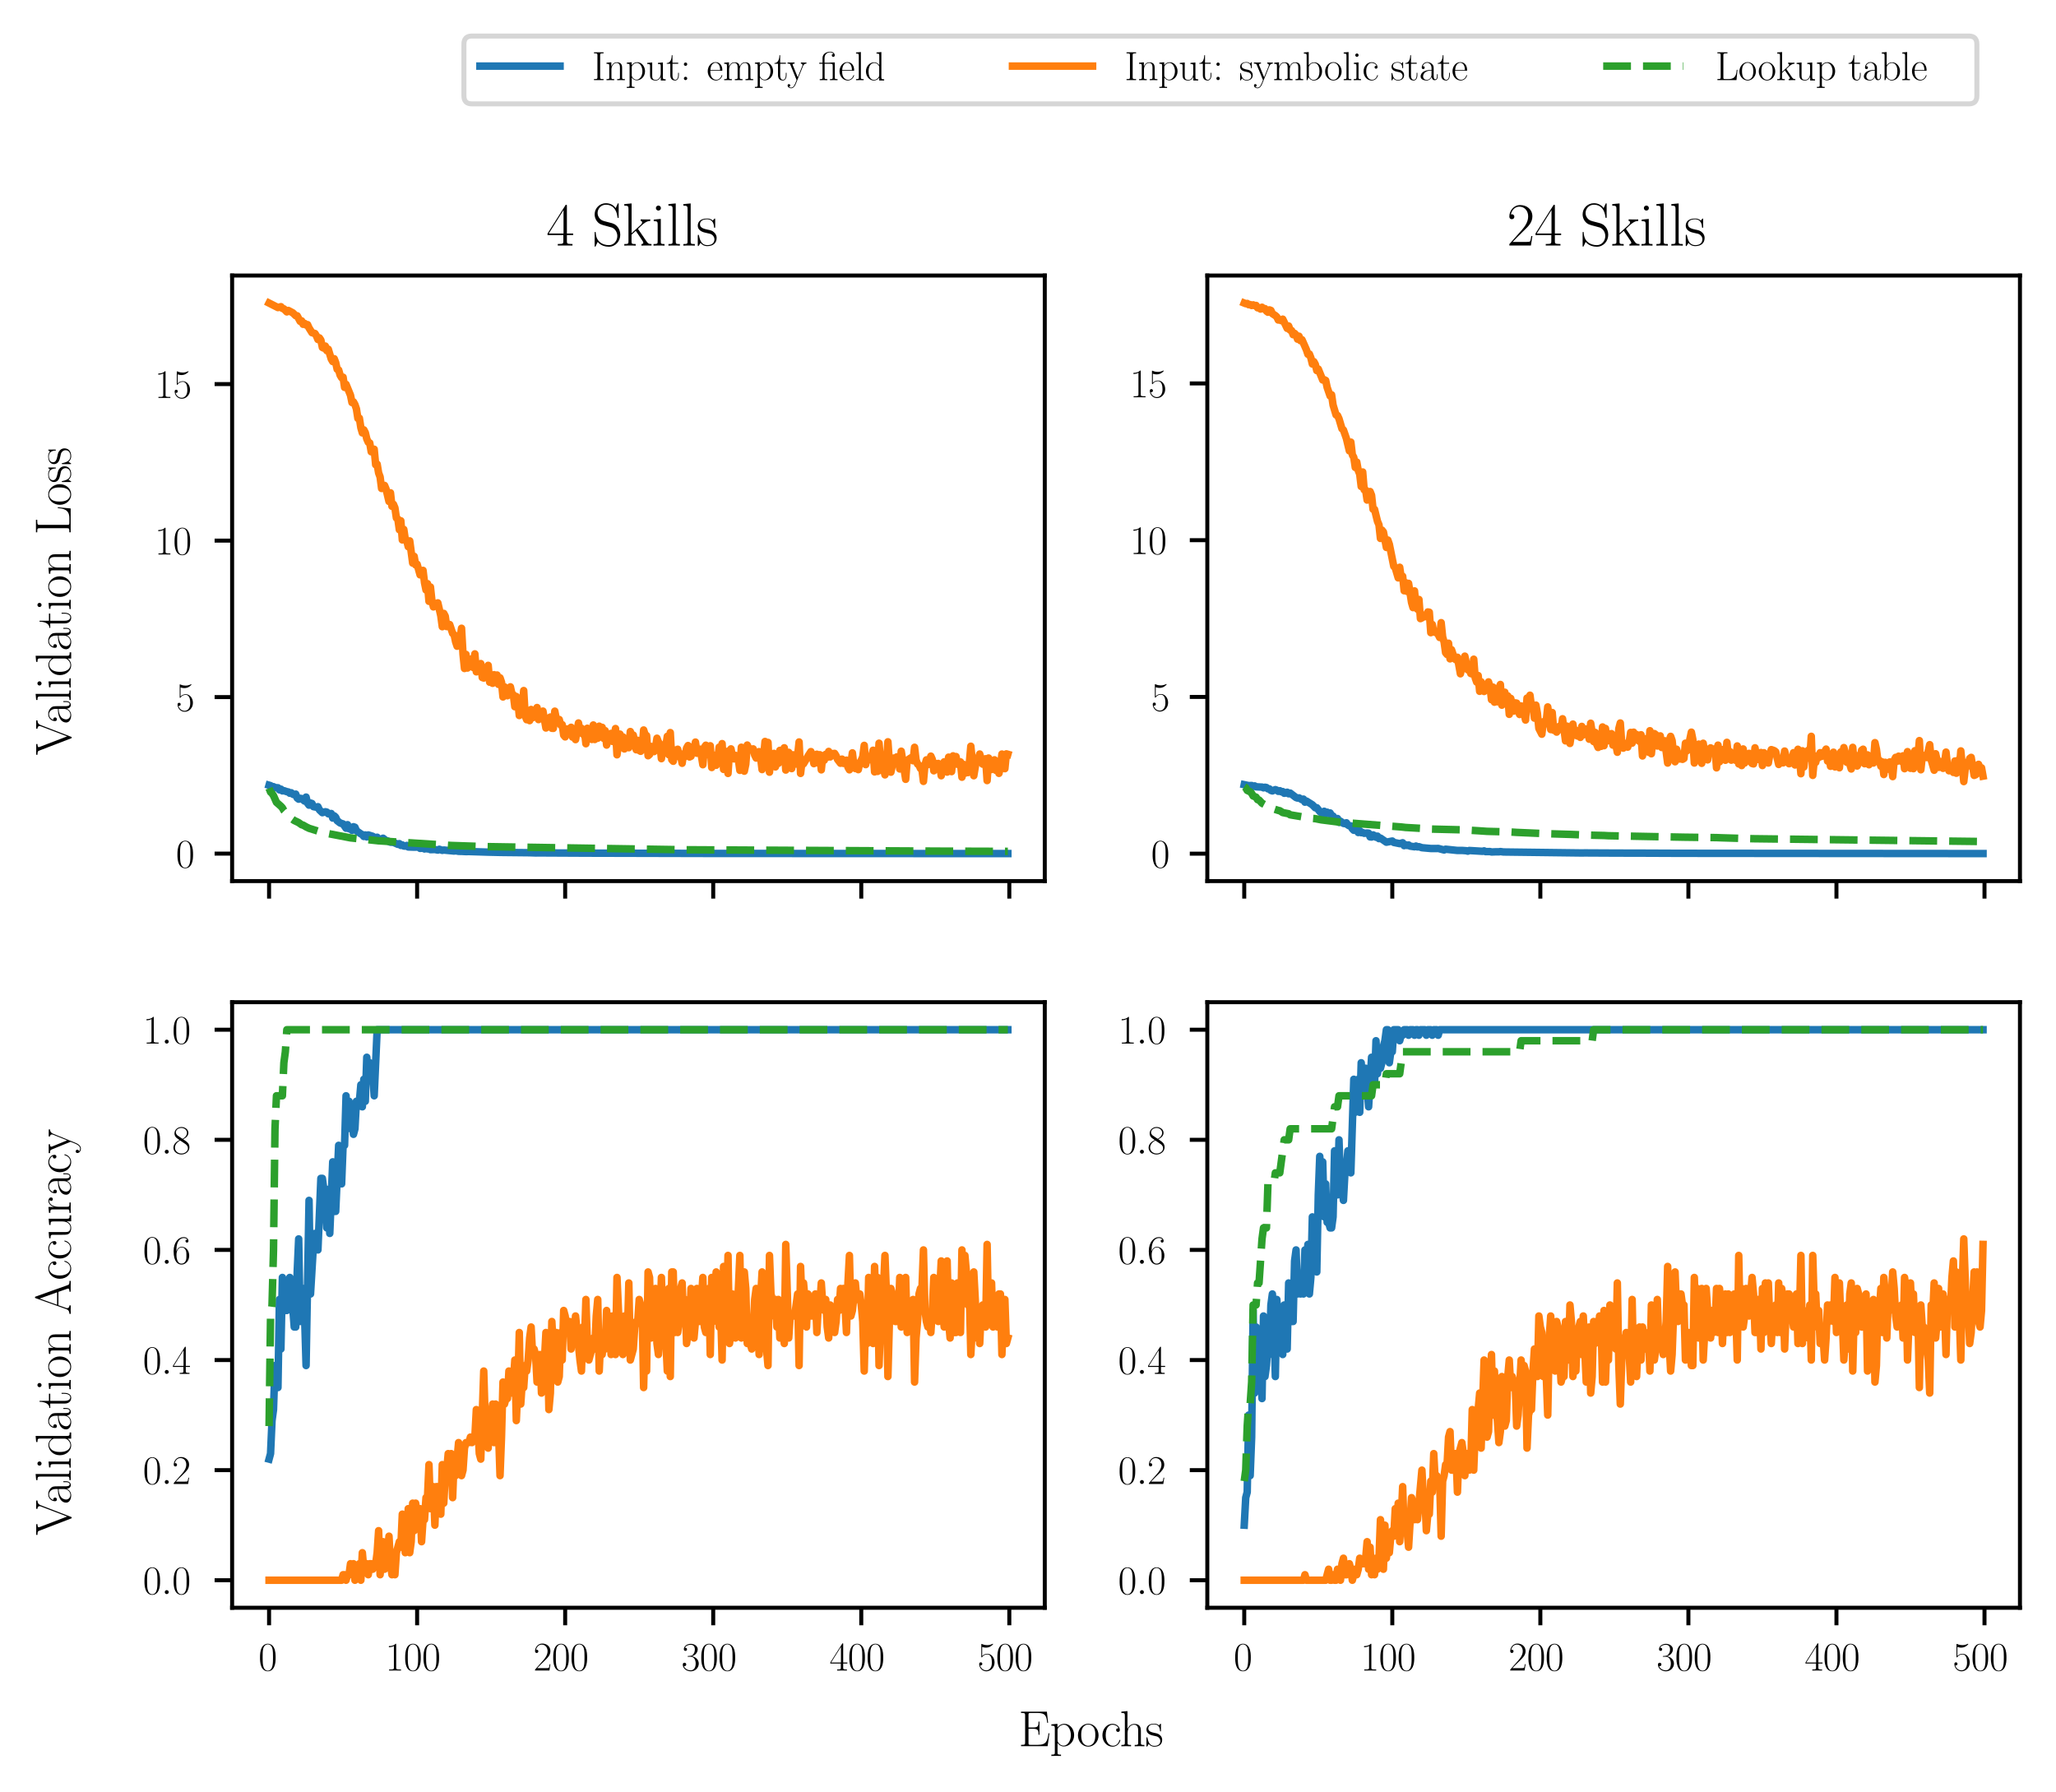 <?xml version="1.0" encoding="utf-8" standalone="no"?>
<!DOCTYPE svg PUBLIC "-//W3C//DTD SVG 1.1//EN"
  "http://www.w3.org/Graphics/SVG/1.1/DTD/svg11.dtd">
<svg xmlns:xlink="http://www.w3.org/1999/xlink" width="410.688pt" height="357.937pt" viewBox="0 0 410.688 357.937" xmlns="http://www.w3.org/2000/svg" version="1.1">
 <defs>
  <style type="text/css">*{stroke-linejoin: round; stroke-linecap: butt}</style>
 </defs>
 <g id="figure_1">
  <g id="patch_1">
   <path d="M -0 357.937 
L 410.688 357.937 
L 410.688 0 
L -0 0 
z
" style="fill: #ffffff"/>
  </g>
  <g id="axes_1">
   <g id="patch_2">
    <path d="M 46.368 176 
L 208.695 176 
L 208.695 55.04 
L 46.368 55.04 
z
" style="fill: #ffffff"/>
   </g>
   <g id="matplotlib.axis_1">
    <g id="xtick_1">
     <g id="line2d_1">
      <defs>
       <path id="mccf35928de" d="M 0 0 
L 0 3.5 
" style="stroke: #000000; stroke-width: 0.8"/>
      </defs>
      <g>
       <use xlink:href="#mccf35928de" x="53.747" y="176" style="stroke: #000000; stroke-width: 0.8"/>
      </g>
     </g>
    </g>
    <g id="xtick_2">
     <g id="line2d_2">
      <g>
       <use xlink:href="#mccf35928de" x="83.32" y="176" style="stroke: #000000; stroke-width: 0.8"/>
      </g>
     </g>
    </g>
    <g id="xtick_3">
     <g id="line2d_3">
      <g>
       <use xlink:href="#mccf35928de" x="112.893" y="176" style="stroke: #000000; stroke-width: 0.8"/>
      </g>
     </g>
    </g>
    <g id="xtick_4">
     <g id="line2d_4">
      <g>
       <use xlink:href="#mccf35928de" x="142.466" y="176" style="stroke: #000000; stroke-width: 0.8"/>
      </g>
     </g>
    </g>
    <g id="xtick_5">
     <g id="line2d_5">
      <g>
       <use xlink:href="#mccf35928de" x="172.039" y="176" style="stroke: #000000; stroke-width: 0.8"/>
      </g>
     </g>
    </g>
    <g id="xtick_6">
     <g id="line2d_6">
      <g>
       <use xlink:href="#mccf35928de" x="201.612" y="176" style="stroke: #000000; stroke-width: 0.8"/>
      </g>
     </g>
    </g>
   </g>
   <g id="matplotlib.axis_2">
    <g id="ytick_1">
     <g id="line2d_7">
      <defs>
       <path id="m235166dfdd" d="M 0 0 
L -3.5 0 
" style="stroke: #000000; stroke-width: 0.8"/>
      </defs>
      <g>
       <use xlink:href="#m235166dfdd" x="46.368" y="170.515" style="stroke: #000000; stroke-width: 0.8"/>
      </g>
     </g>
     <g id="text_1">
      <!-- $\mathdefault{0}$ -->
      <g transform="translate(35.134 173.282) scale(0.08 -0.08)">
       <defs>
        <path id="CMR17-30" d="M 2688 2025 
C 2688 2416 2682 3080 2413 3591 
C 2176 4039 1798 4198 1466 4198 
C 1158 4198 768 4058 525 3597 
C 269 3118 243 2524 243 2025 
C 243 1661 250 1106 448 619 
C 723 -39 1216 -128 1466 -128 
C 1760 -128 2208 -7 2470 600 
C 2662 1042 2688 1559 2688 2025 
z
M 1466 -26 
C 1056 -26 813 325 723 812 
C 653 1188 653 1738 653 2096 
C 653 2588 653 2997 736 3387 
C 858 3929 1216 4096 1466 4096 
C 1728 4096 2067 3923 2189 3400 
C 2272 3036 2278 2607 2278 2096 
C 2278 1680 2278 1169 2202 792 
C 2067 95 1690 -26 1466 -26 
z
" transform="scale(0.016)"/>
       </defs>
       <use xlink:href="#CMR17-30" transform="scale(0.996)"/>
      </g>
     </g>
    </g>
    <g id="ytick_2">
     <g id="line2d_8">
      <g>
       <use xlink:href="#m235166dfdd" x="46.368" y="139.25" style="stroke: #000000; stroke-width: 0.8"/>
      </g>
     </g>
     <g id="text_2">
      <!-- $\mathdefault{5}$ -->
      <g transform="translate(35.134 142.017) scale(0.08 -0.08)">
       <defs>
        <path id="CMR17-35" d="M 730 3692 
C 794 3666 1056 3584 1325 3584 
C 1920 3584 2246 3911 2432 4100 
C 2432 4157 2432 4192 2394 4192 
C 2387 4192 2374 4192 2323 4163 
C 2099 4058 1837 3973 1517 3973 
C 1325 3973 1037 3999 723 4139 
C 653 4171 640 4171 634 4171 
C 602 4171 595 4164 595 4037 
L 595 2203 
C 595 2089 595 2057 659 2057 
C 691 2057 704 2070 736 2114 
C 941 2401 1222 2522 1542 2522 
C 1766 2522 2246 2382 2246 1289 
C 2246 1085 2246 715 2054 421 
C 1894 159 1645 25 1370 25 
C 947 25 518 320 403 814 
C 429 807 480 795 506 795 
C 589 795 749 840 749 1038 
C 749 1210 627 1280 506 1280 
C 358 1280 262 1190 262 1011 
C 262 454 704 -128 1382 -128 
C 2042 -128 2669 440 2669 1264 
C 2669 2030 2170 2624 1549 2624 
C 1222 2624 947 2503 730 2274 
L 730 3692 
z
" transform="scale(0.016)"/>
       </defs>
       <use xlink:href="#CMR17-35" transform="scale(0.996)"/>
      </g>
     </g>
    </g>
    <g id="ytick_3">
     <g id="line2d_9">
      <g>
       <use xlink:href="#m235166dfdd" x="46.368" y="107.985" style="stroke: #000000; stroke-width: 0.8"/>
      </g>
     </g>
     <g id="text_3">
      <!-- $\mathdefault{10}$ -->
      <g transform="translate(30.9 110.753) scale(0.08 -0.08)">
       <defs>
        <path id="CMR17-31" d="M 1702 4058 
C 1702 4192 1696 4192 1606 4192 
C 1357 3916 979 3827 621 3827 
C 602 3827 570 3827 563 3808 
C 557 3795 557 3782 557 3648 
C 755 3648 1088 3686 1344 3839 
L 1344 461 
C 1344 236 1331 160 781 160 
L 589 160 
L 589 0 
C 896 0 1216 0 1523 0 
C 1830 0 2150 0 2458 0 
L 2458 160 
L 2266 160 
C 1715 160 1702 230 1702 458 
L 1702 4058 
z
" transform="scale(0.016)"/>
       </defs>
       <use xlink:href="#CMR17-31" transform="scale(0.996)"/>
       <use xlink:href="#CMR17-30" transform="translate(45.69 0) scale(0.996)"/>
      </g>
     </g>
    </g>
    <g id="ytick_4">
     <g id="line2d_10">
      <g>
       <use xlink:href="#m235166dfdd" x="46.368" y="76.72" style="stroke: #000000; stroke-width: 0.8"/>
      </g>
     </g>
     <g id="text_4">
      <!-- $\mathdefault{15}$ -->
      <g transform="translate(30.9 79.488) scale(0.08 -0.08)">
       <use xlink:href="#CMR17-31" transform="scale(0.996)"/>
       <use xlink:href="#CMR17-35" transform="translate(45.69 0) scale(0.996)"/>
      </g>
     </g>
    </g>
   </g>
   <g id="line2d_11">
    <path d="M 53.747 156.845 
L 54.042 156.929 
L 54.338 157.145 
L 54.634 157.14 
L 54.929 157.325 
L 55.521 157.36 
L 55.817 157.779 
L 56.112 157.637 
L 56.408 157.981 
L 56.704 157.935 
L 57.295 158.139 
L 57.591 158.193 
L 57.887 158.453 
L 58.182 158.356 
L 58.478 158.636 
L 58.774 158.754 
L 59.07 158.623 
L 59.365 159.402 
L 59.661 159.636 
L 59.957 159.46 
L 60.253 159.517 
L 60.844 160.016 
L 61.14 159.221 
L 61.436 160.444 
L 61.731 160.83 
L 62.027 160.404 
L 62.323 160.508 
L 62.618 161.132 
L 63.21 161.247 
L 63.506 161.139 
L 63.801 161.774 
L 64.393 162.334 
L 64.984 162.15 
L 65.28 162.216 
L 65.576 162.556 
L 66.167 162.504 
L 66.463 163.413 
L 66.759 162.968 
L 67.054 163.243 
L 67.35 163.932 
L 67.942 164.392 
L 68.533 164.586 
L 69.125 165.442 
L 69.42 164.732 
L 69.716 165.545 
L 70.012 165.432 
L 70.308 165.862 
L 70.603 165.14 
L 70.899 165.248 
L 71.195 165.946 
L 72.082 166.57 
L 72.378 166.719 
L 72.673 167.085 
L 72.969 166.783 
L 73.265 167.174 
L 73.561 166.782 
L 74.448 167.052 
L 75.039 167.488 
L 75.335 167.239 
L 75.631 167.884 
L 76.518 167.436 
L 77.109 167.911 
L 77.405 167.963 
L 77.997 168.238 
L 78.588 168.259 
L 79.475 168.66 
L 79.771 168.521 
L 80.067 168.872 
L 80.362 168.776 
L 80.658 168.997 
L 80.954 169.019 
L 81.25 168.88 
L 81.545 169.183 
L 82.728 169.225 
L 83.615 169.199 
L 83.911 169.462 
L 84.503 169.413 
L 84.798 169.581 
L 85.094 169.4 
L 85.39 169.575 
L 85.686 169.519 
L 85.981 169.72 
L 86.868 169.689 
L 87.46 169.81 
L 87.756 169.645 
L 88.347 169.858 
L 88.643 169.793 
L 89.53 169.886 
L 90.122 169.936 
L 90.713 169.999 
L 91.009 169.936 
L 91.6 170.055 
L 92.192 170.062 
L 93.079 170.109 
L 93.67 170.096 
L 97.515 170.216 
L 99.881 170.271 
L 100.768 170.282 
L 105.795 170.335 
L 106.978 170.376 
L 108.457 170.372 
L 117.329 170.417 
L 140.987 170.475 
L 148.085 170.479 
L 173.222 170.493 
L 201.317 170.501 
L 201.317 170.501 
" clip-path="url(#p451dc1b3a1)" style="fill: none; stroke: #1f77b4; stroke-width: 1.5; stroke-linecap: square"/>
   </g>
   <g id="line2d_12">
    <path d="M 53.747 60.538 
L 55.521 61.438 
L 56.112 61.26 
L 56.408 61.605 
L 56.704 61.687 
L 57.295 62.298 
L 57.591 62.014 
L 58.478 62.483 
L 59.07 63.058 
L 59.365 63.082 
L 59.957 64.193 
L 60.253 64.093 
L 60.548 64.782 
L 60.844 64.595 
L 61.14 64.927 
L 61.436 64.846 
L 61.731 65.514 
L 62.323 66.455 
L 62.914 66.617 
L 63.21 67.093 
L 63.506 67.814 
L 63.801 67.493 
L 64.097 67.933 
L 64.393 69.405 
L 64.689 69.547 
L 64.984 69.129 
L 65.28 70.039 
L 65.576 69.756 
L 66.167 71.715 
L 66.463 72.22 
L 66.759 71.657 
L 67.054 72.424 
L 67.35 73.761 
L 67.646 73.908 
L 67.942 74.945 
L 68.237 75.439 
L 68.533 75.347 
L 68.829 77.38 
L 69.125 76.775 
L 70.012 78.95 
L 70.308 80.407 
L 70.603 80.279 
L 70.899 80.815 
L 71.195 81.674 
L 71.49 83.579 
L 71.786 83.524 
L 72.082 85.443 
L 72.378 86.469 
L 72.673 85.862 
L 72.969 86.426 
L 73.265 87.668 
L 73.561 88.339 
L 73.856 88.481 
L 74.152 90.24 
L 74.448 90.251 
L 74.743 89.734 
L 75.039 92.835 
L 75.335 92.714 
L 75.631 94.471 
L 75.926 95.271 
L 76.222 97.573 
L 76.518 97.161 
L 76.814 96.963 
L 77.109 97.676 
L 77.701 100.164 
L 77.997 98.439 
L 78.292 101.133 
L 78.588 100.729 
L 78.884 101.438 
L 79.179 103.464 
L 79.475 103.687 
L 79.771 105.82 
L 80.067 104.027 
L 80.362 107.85 
L 80.658 105.747 
L 80.954 107.732 
L 81.25 107.998 
L 81.545 109.204 
L 81.841 108.039 
L 82.433 112.478 
L 82.728 111.13 
L 83.024 112.853 
L 83.32 112.709 
L 83.911 114.829 
L 84.207 114.074 
L 84.503 113.936 
L 84.798 116.406 
L 85.094 117.85 
L 85.39 116.587 
L 85.686 120.117 
L 85.981 117.249 
L 86.277 119.991 
L 86.573 121.227 
L 86.868 120.511 
L 87.164 120.662 
L 87.46 120.425 
L 88.051 122.997 
L 88.347 125.186 
L 88.643 122.527 
L 88.939 123.083 
L 89.234 125.158 
L 89.53 124.712 
L 89.826 124.754 
L 90.417 126.524 
L 90.713 126.775 
L 91.009 128.206 
L 91.304 129.087 
L 91.6 128.655 
L 91.896 127.68 
L 92.192 125.496 
L 92.487 130.679 
L 92.783 133.531 
L 93.079 130.715 
L 93.375 133.445 
L 94.262 131.584 
L 94.558 133.359 
L 94.853 130.613 
L 95.149 134.197 
L 95.445 133.347 
L 95.74 133.074 
L 96.036 132.551 
L 96.332 135.335 
L 96.628 135.439 
L 96.923 134.121 
L 97.219 135.236 
L 97.515 132.905 
L 97.811 136.271 
L 98.106 135.182 
L 98.402 136.495 
L 98.698 134.773 
L 98.994 135.549 
L 99.289 134.836 
L 99.585 136.713 
L 99.881 135.397 
L 100.176 136.265 
L 100.472 139.218 
L 100.768 137.191 
L 101.064 137.539 
L 101.359 138.973 
L 101.655 138.448 
L 101.951 137.198 
L 102.247 138.542 
L 102.542 138.784 
L 102.838 141.17 
L 103.134 139.127 
L 103.429 139.9 
L 103.725 142.925 
L 104.021 140.612 
L 104.317 141.403 
L 104.612 137.94 
L 104.908 143.007 
L 105.204 143.763 
L 105.5 142.196 
L 105.795 143.948 
L 106.091 141.721 
L 106.387 143.365 
L 106.683 141.882 
L 106.978 143.03 
L 107.274 141.331 
L 107.57 143.741 
L 107.865 142.275 
L 108.457 142.045 
L 109.048 145.419 
L 109.344 144.977 
L 109.64 143.65 
L 109.936 143.228 
L 110.231 145.474 
L 110.527 145.495 
L 110.823 142.058 
L 111.119 143.611 
L 111.414 144.371 
L 111.71 143.724 
L 112.006 144.831 
L 112.301 144.748 
L 112.597 146.845 
L 112.893 147.195 
L 113.189 145.615 
L 113.484 146.275 
L 113.78 145.573 
L 114.076 145.278 
L 114.372 147.241 
L 114.667 146.659 
L 114.963 147.738 
L 115.554 144.414 
L 115.85 146.133 
L 116.146 145.469 
L 116.442 146.658 
L 116.737 145.878 
L 117.033 148.561 
L 117.329 145.468 
L 117.625 145.942 
L 117.92 146.058 
L 118.216 147.708 
L 118.512 144.819 
L 118.808 147.717 
L 119.103 145.49 
L 119.399 147.462 
L 119.695 145.054 
L 119.99 147.141 
L 120.286 145.289 
L 120.582 147.496 
L 120.878 145.948 
L 121.173 148.83 
L 121.469 147.368 
L 121.765 148.02 
L 122.061 146.499 
L 122.356 148.101 
L 122.652 147.319 
L 122.948 145.526 
L 123.244 150.773 
L 123.835 146.636 
L 124.131 148.315 
L 124.426 147.196 
L 124.722 149.603 
L 125.018 148.875 
L 125.314 147.613 
L 125.609 149.354 
L 125.905 146.126 
L 126.201 147.044 
L 126.497 146.831 
L 127.088 149.765 
L 127.384 147.877 
L 127.68 149.904 
L 127.975 150.075 
L 128.271 149.619 
L 128.567 145.818 
L 128.862 146.749 
L 129.158 146.934 
L 129.454 150.959 
L 129.75 150.706 
L 130.045 149.102 
L 130.637 150.134 
L 130.933 149.299 
L 131.228 147.46 
L 131.524 148.229 
L 131.82 148.596 
L 132.115 151.543 
L 132.411 149.123 
L 132.707 150.269 
L 133.003 149.027 
L 133.298 147.077 
L 133.594 150.763 
L 133.89 146.333 
L 134.186 151.741 
L 134.481 152.067 
L 134.777 149.823 
L 135.073 151.137 
L 135.369 149.664 
L 135.664 150.964 
L 135.96 150.914 
L 136.256 152.465 
L 136.551 150.558 
L 136.847 151.138 
L 137.143 149.436 
L 137.439 148.923 
L 137.734 151.21 
L 138.03 151.061 
L 138.326 149.198 
L 138.622 149.903 
L 138.917 148.232 
L 139.213 150.462 
L 139.509 150.159 
L 139.805 149.647 
L 140.1 150.939 
L 140.396 152.752 
L 140.692 149.297 
L 140.987 148.859 
L 141.579 150.802 
L 141.875 148.969 
L 142.17 153.313 
L 142.466 150.807 
L 142.762 151.038 
L 143.058 152.867 
L 143.353 151.924 
L 143.649 149.25 
L 143.945 151.036 
L 144.24 148.538 
L 144.536 153.689 
L 144.832 150.054 
L 145.128 150.136 
L 145.423 154.495 
L 145.719 149.942 
L 146.015 149.588 
L 146.311 151.122 
L 146.606 151.587 
L 146.902 150.882 
L 147.198 151.213 
L 147.494 151.749 
L 147.789 153.879 
L 148.085 149.261 
L 148.381 150.597 
L 148.676 154.046 
L 148.972 152.634 
L 149.268 148.826 
L 149.564 149.527 
L 149.859 149.558 
L 150.155 149.703 
L 150.451 149.589 
L 150.747 150.821 
L 151.042 151.423 
L 151.634 150.139 
L 151.93 151.34 
L 152.225 153.721 
L 152.521 151.365 
L 152.817 148.107 
L 153.112 149.186 
L 153.408 148.297 
L 153.704 154.246 
L 154 150.795 
L 154.295 151.168 
L 154.591 150.485 
L 154.887 153.194 
L 155.183 151.193 
L 155.478 152.482 
L 155.774 149.889 
L 156.366 151.164 
L 156.661 149.37 
L 156.957 153.82 
L 157.253 152.486 
L 157.548 150.285 
L 158.14 153.527 
L 158.436 150.769 
L 159.027 152.627 
L 159.323 151.026 
L 159.619 148.205 
L 159.914 154.49 
L 160.21 152.016 
L 160.506 152.569 
L 161.393 151.06 
L 161.984 150.132 
L 162.28 151.033 
L 162.576 152.54 
L 162.872 152.176 
L 163.167 150.659 
L 163.463 152.422 
L 163.759 150.755 
L 164.055 153.778 
L 164.35 150.946 
L 164.646 151.86 
L 164.942 150.679 
L 165.237 151.273 
L 165.533 150.097 
L 165.829 151.2 
L 166.125 150.559 
L 166.716 150.493 
L 167.012 150.971 
L 167.308 151.704 
L 167.899 152.463 
L 168.195 151.636 
L 168.491 152.488 
L 168.786 152.06 
L 169.082 151.844 
L 169.378 153.252 
L 169.673 153.772 
L 169.969 152.529 
L 170.265 150.387 
L 170.561 152.875 
L 170.856 153.521 
L 171.152 153.391 
L 171.448 153.736 
L 171.744 152.323 
L 172.039 151.862 
L 172.335 151.191 
L 172.631 148.89 
L 172.926 152.736 
L 173.222 151.068 
L 173.518 151.808 
L 174.109 151.24 
L 174.405 149.864 
L 174.701 154.188 
L 174.997 151.808 
L 175.292 154.094 
L 175.588 148.455 
L 175.884 151.965 
L 176.18 153.926 
L 176.475 153.151 
L 176.771 154.782 
L 177.067 152.559 
L 177.362 148.174 
L 177.658 152.376 
L 177.954 154.247 
L 178.545 151.419 
L 178.841 152.149 
L 179.137 151.189 
L 179.433 151.616 
L 179.728 153.605 
L 180.024 150.055 
L 180.911 155.671 
L 181.207 151.909 
L 181.798 151.477 
L 182.094 151.313 
L 182.39 151.962 
L 182.686 149.27 
L 182.981 151.799 
L 183.277 152.613 
L 183.573 152.848 
L 183.869 153.513 
L 184.164 153.72 
L 184.46 156.082 
L 184.756 152.804 
L 185.052 151.782 
L 185.347 152.733 
L 185.643 152.093 
L 185.939 151.04 
L 186.234 151.713 
L 186.53 153.966 
L 186.826 152.49 
L 187.122 152.88 
L 187.417 152.499 
L 187.713 152.901 
L 188.009 154.953 
L 188.305 152.914 
L 188.6 152.177 
L 188.896 152.838 
L 189.192 154.23 
L 189.487 151.24 
L 189.783 152.013 
L 190.079 154.132 
L 190.375 150.982 
L 190.67 152.688 
L 190.966 151.122 
L 191.262 152.667 
L 191.853 152.187 
L 192.149 155.249 
L 192.445 152.674 
L 192.741 154.463 
L 193.036 153.389 
L 193.332 154.331 
L 193.628 152.414 
L 193.923 149.06 
L 194.515 154.953 
L 195.106 151.442 
L 195.402 151.591 
L 195.698 150.616 
L 196.289 152.64 
L 196.585 152.679 
L 196.881 151.561 
L 197.177 155.923 
L 197.472 151.419 
L 197.768 153.595 
L 198.064 153.71 
L 198.359 152.474 
L 198.655 151.776 
L 198.951 153.892 
L 199.247 152.531 
L 199.542 154.48 
L 199.838 153.292 
L 200.134 150.626 
L 200.43 152.788 
L 200.725 153.542 
L 201.021 150.587 
L 201.317 150.672 
L 201.317 150.672 
" clip-path="url(#p451dc1b3a1)" style="fill: none; stroke: #ff7f0e; stroke-width: 1.5; stroke-linecap: square"/>
   </g>
   <g id="line2d_13">
    <path d="M 53.747 157.451 
L 54.042 158.214 
L 54.338 158.486 
L 54.634 158.933 
L 55.225 160.269 
L 56.112 161.042 
L 56.408 161.372 
L 56.704 161.902 
L 57 162.202 
L 57.295 162.791 
L 57.887 163.286 
L 58.774 163.897 
L 59.661 164.321 
L 60.253 164.744 
L 60.548 164.819 
L 61.14 165.167 
L 61.731 165.455 
L 64.393 166.291 
L 70.012 167.367 
L 75.631 167.955 
L 90.122 168.881 
L 96.923 169.108 
L 136.551 169.737 
L 188.896 170.02 
L 201.317 170.059 
L 201.317 170.059 
" clip-path="url(#p451dc1b3a1)" style="fill: none; stroke-dasharray: 5.55,2.4; stroke-dashoffset: 0; stroke: #2ca02c; stroke-width: 1.5"/>
   </g>
   <g id="patch_3">
    <path d="M 46.368 176 
L 46.368 55.04 
" style="fill: none; stroke: #000000; stroke-width: 0.8; stroke-linejoin: miter; stroke-linecap: square"/>
   </g>
   <g id="patch_4">
    <path d="M 208.695 176 
L 208.695 55.04 
" style="fill: none; stroke: #000000; stroke-width: 0.8; stroke-linejoin: miter; stroke-linecap: square"/>
   </g>
   <g id="patch_5">
    <path d="M 46.368 176 
L 208.695 176 
" style="fill: none; stroke: #000000; stroke-width: 0.8; stroke-linejoin: miter; stroke-linecap: square"/>
   </g>
   <g id="patch_6">
    <path d="M 46.368 55.04 
L 208.695 55.04 
" style="fill: none; stroke: #000000; stroke-width: 0.8; stroke-linejoin: miter; stroke-linecap: square"/>
   </g>
   <g id="text_5">
    <!-- 4 Skills -->
    <g transform="translate(109.127 49.04) scale(0.12 -0.12)">
     <defs>
      <path id="CMR17-34" d="M 2150 4122 
C 2150 4256 2144 4256 2029 4256 
L 128 1254 
L 128 1088 
L 1779 1088 
L 1779 457 
C 1779 224 1766 160 1318 160 
L 1197 160 
L 1197 0 
C 1402 0 1747 0 1965 0 
C 2182 0 2528 0 2733 0 
L 2733 160 
L 2611 160 
C 2163 160 2150 224 2150 457 
L 2150 1088 
L 2803 1088 
L 2803 1254 
L 2150 1254 
L 2150 4122 
z
M 1798 3703 
L 1798 1254 
L 256 1254 
L 1798 3703 
z
" transform="scale(0.016)"/>
      <path id="CMR17-53" d="M 2803 4290 
C 2803 4404 2797 4411 2758 4411 
C 2720 4411 2707 4385 2682 4328 
L 2490 3907 
C 2246 4257 1875 4416 1472 4416 
C 819 4416 294 3901 294 3253 
C 294 3056 339 2776 557 2510 
C 794 2218 1018 2167 1530 2033 
C 1722 1982 2042 1899 2106 1874 
C 2470 1722 2662 1341 2662 985 
C 2662 527 2336 38 1779 38 
C 1094 38 454 419 410 1311 
C 403 1413 397 1419 352 1419 
C 301 1419 294 1413 294 1285 
L 294 -1 
C 294 -115 301 -122 339 -122 
C 384 -122 397 -90 486 108 
C 493 127 493 140 614 381 
C 934 -39 1472 -128 1779 -128 
C 2477 -128 2970 451 2970 1124 
C 2970 1454 2848 1708 2778 1823 
C 2509 2230 2221 2306 1914 2382 
C 1869 2402 1856 2402 1498 2490 
C 1152 2579 1005 2624 845 2796 
C 666 2992 602 3196 602 3399 
C 602 3812 934 4263 1478 4263 
C 2157 4263 2579 3786 2675 2993 
C 2694 2878 2701 2872 2746 2872 
C 2803 2872 2803 2891 2803 2999 
L 2803 4290 
z
" transform="scale(0.016)"/>
      <path id="CMR17-6b" d="M 1670 1673 
C 1664 1686 1632 1724 1632 1743 
C 1632 1756 2086 2171 2144 2222 
C 2509 2528 2739 2560 2906 2560 
L 2906 2733 
C 2867 2733 2854 2733 2848 2720 
L 2534 2720 
C 2355 2720 2080 2720 1907 2733 
L 1907 2566 
C 1997 2559 2061 2508 2061 2419 
C 2061 2291 1933 2170 1926 2170 
L 960 1289 
L 960 4396 
L 198 4326 
L 198 4160 
C 576 4160 634 4122 634 3817 
L 634 426 
C 634 184 608 153 198 153 
L 198 -13 
C 352 0 634 0 794 0 
C 954 0 1235 0 1389 -13 
L 1389 153 
C 979 153 954 178 954 428 
L 954 1130 
L 1395 1532 
L 2042 574 
C 2118 459 2182 369 2182 286 
C 2182 172 2067 153 1990 153 
L 1990 -13 
C 2144 0 2419 0 2579 0 
C 2694 0 2931 0 3040 0 
L 3040 153 
C 2739 153 2669 210 2477 491 
L 1670 1673 
z
" transform="scale(0.016)"/>
      <path id="CMR17-69" d="M 992 3909 
C 992 4049 877 4170 730 4170 
C 589 4170 467 4056 467 3909 
C 467 3769 582 3648 730 3648 
C 870 3648 992 3763 992 3909 
z
M 243 2706 
L 243 2541 
C 602 2541 653 2502 653 2197 
L 653 427 
C 653 184 627 153 218 153 
L 218 -13 
C 371 0 646 0 806 0 
C 960 0 1222 0 1370 -13 
L 1370 153 
C 992 153 979 191 979 420 
L 979 2776 
L 243 2706 
z
" transform="scale(0.016)"/>
      <path id="CMR17-6c" d="M 979 4396 
L 218 4326 
L 218 4160 
C 595 4160 653 4122 653 3817 
L 653 426 
C 653 184 627 153 218 153 
L 218 -13 
C 371 0 653 0 813 0 
C 979 0 1261 0 1414 -13 
L 1414 153 
C 1005 153 979 178 979 426 
L 979 4396 
z
" transform="scale(0.016)"/>
      <path id="CMR17-73" d="M 1978 2697 
C 1978 2813 1971 2819 1933 2819 
C 1907 2819 1901 2813 1824 2717 
C 1805 2691 1747 2626 1728 2601 
C 1523 2819 1235 2819 1126 2819 
C 416 2819 160 2447 160 2076 
C 160 1498 813 1365 998 1325 
C 1402 1243 1542 1217 1677 1101 
C 1760 1025 1901 884 1901 654 
C 1901 384 1747 38 1158 38 
C 602 38 403 460 288 1021 
C 269 1110 269 1117 218 1117 
C 166 1117 160 1110 160 983 
L 160 63 
C 160 -51 166 -58 205 -58 
C 237 -58 243 -51 275 0 
C 314 57 410 211 448 276 
C 576 103 800 -64 1158 -64 
C 1792 -64 2131 283 2131 784 
C 2131 1112 1958 1285 1875 1362 
C 1683 1561 1459 1606 1190 1657 
C 838 1735 390 1825 390 2217 
C 390 2383 480 2737 1126 2737 
C 1811 2737 1850 2094 1862 1888 
C 1869 1856 1901 1849 1920 1849 
C 1978 1849 1978 1869 1978 1978 
L 1978 2697 
z
" transform="scale(0.016)"/>
     </defs>
     <use xlink:href="#CMR17-34" transform="scale(0.996)"/>
     <use xlink:href="#CMR17-53" transform="translate(75.766 0) scale(0.996)"/>
     <use xlink:href="#CMR17-6b" transform="translate(126.662 0) scale(0.996)"/>
     <use xlink:href="#CMR17-69" transform="translate(174.955 0) scale(0.996)"/>
     <use xlink:href="#CMR17-6c" transform="translate(199.826 0) scale(0.996)"/>
     <use xlink:href="#CMR17-6c" transform="translate(224.697 0) scale(0.996)"/>
     <use xlink:href="#CMR17-73" transform="translate(249.568 0) scale(0.996)"/>
    </g>
   </g>
  </g>
  <g id="axes_2">
   <g id="patch_7">
    <path d="M 241.161 176 
L 403.488 176 
L 403.488 55.04 
L 241.161 55.04 
z
" style="fill: #ffffff"/>
   </g>
   <g id="matplotlib.axis_3">
    <g id="xtick_7">
     <g id="line2d_14">
      <g>
       <use xlink:href="#mccf35928de" x="248.539" y="176" style="stroke: #000000; stroke-width: 0.8"/>
      </g>
     </g>
    </g>
    <g id="xtick_8">
     <g id="line2d_15">
      <g>
       <use xlink:href="#mccf35928de" x="278.112" y="176" style="stroke: #000000; stroke-width: 0.8"/>
      </g>
     </g>
    </g>
    <g id="xtick_9">
     <g id="line2d_16">
      <g>
       <use xlink:href="#mccf35928de" x="307.686" y="176" style="stroke: #000000; stroke-width: 0.8"/>
      </g>
     </g>
    </g>
    <g id="xtick_10">
     <g id="line2d_17">
      <g>
       <use xlink:href="#mccf35928de" x="337.259" y="176" style="stroke: #000000; stroke-width: 0.8"/>
      </g>
     </g>
    </g>
    <g id="xtick_11">
     <g id="line2d_18">
      <g>
       <use xlink:href="#mccf35928de" x="366.832" y="176" style="stroke: #000000; stroke-width: 0.8"/>
      </g>
     </g>
    </g>
    <g id="xtick_12">
     <g id="line2d_19">
      <g>
       <use xlink:href="#mccf35928de" x="396.405" y="176" style="stroke: #000000; stroke-width: 0.8"/>
      </g>
     </g>
    </g>
   </g>
   <g id="matplotlib.axis_4">
    <g id="ytick_5">
     <g id="line2d_20">
      <g>
       <use xlink:href="#m235166dfdd" x="241.161" y="170.519" style="stroke: #000000; stroke-width: 0.8"/>
      </g>
     </g>
     <g id="text_6">
      <!-- $\mathdefault{0}$ -->
      <g transform="translate(229.927 173.287) scale(0.08 -0.08)">
       <use xlink:href="#CMR17-30" transform="scale(0.996)"/>
      </g>
     </g>
    </g>
    <g id="ytick_6">
     <g id="line2d_21">
      <g>
       <use xlink:href="#m235166dfdd" x="241.161" y="139.209" style="stroke: #000000; stroke-width: 0.8"/>
      </g>
     </g>
     <g id="text_7">
      <!-- $\mathdefault{5}$ -->
      <g transform="translate(229.927 141.976) scale(0.08 -0.08)">
       <use xlink:href="#CMR17-35" transform="scale(0.996)"/>
      </g>
     </g>
    </g>
    <g id="ytick_7">
     <g id="line2d_22">
      <g>
       <use xlink:href="#m235166dfdd" x="241.161" y="107.898" style="stroke: #000000; stroke-width: 0.8"/>
      </g>
     </g>
     <g id="text_8">
      <!-- $\mathdefault{10}$ -->
      <g transform="translate(225.692 110.666) scale(0.08 -0.08)">
       <use xlink:href="#CMR17-31" transform="scale(0.996)"/>
       <use xlink:href="#CMR17-30" transform="translate(45.69 0) scale(0.996)"/>
      </g>
     </g>
    </g>
    <g id="ytick_8">
     <g id="line2d_23">
      <g>
       <use xlink:href="#m235166dfdd" x="241.161" y="76.588" style="stroke: #000000; stroke-width: 0.8"/>
      </g>
     </g>
     <g id="text_9">
      <!-- $\mathdefault{15}$ -->
      <g transform="translate(225.692 79.355) scale(0.08 -0.08)">
       <use xlink:href="#CMR17-31" transform="scale(0.996)"/>
       <use xlink:href="#CMR17-35" transform="translate(45.69 0) scale(0.996)"/>
      </g>
     </g>
    </g>
   </g>
   <g id="line2d_24">
    <path d="M 248.539 156.739 
L 249.426 156.924 
L 250.018 156.905 
L 250.314 157.106 
L 250.609 156.983 
L 250.905 157.163 
L 251.792 157.21 
L 252.088 157.22 
L 252.384 157.371 
L 252.679 157.251 
L 252.975 157.312 
L 253.271 157.569 
L 253.567 157.583 
L 253.862 157.887 
L 254.158 157.988 
L 254.75 157.729 
L 255.045 157.838 
L 255.341 158.071 
L 255.637 157.942 
L 255.933 158.163 
L 256.228 158.121 
L 256.524 158.457 
L 256.82 158.412 
L 257.115 158.25 
L 257.411 158.561 
L 257.707 158.413 
L 258.89 159.316 
L 259.186 159.417 
L 259.481 159.377 
L 260.073 159.735 
L 260.369 159.625 
L 260.664 160.237 
L 260.96 160.015 
L 262.143 160.753 
L 262.734 161.357 
L 263.03 161.345 
L 263.622 162.104 
L 264.213 162.604 
L 264.509 162.054 
L 264.804 162.612 
L 265.1 162.237 
L 265.396 162.522 
L 265.692 162.391 
L 265.987 162.912 
L 266.283 163.014 
L 266.579 163.612 
L 266.875 163.683 
L 267.17 163.502 
L 267.466 164.27 
L 267.762 164.042 
L 268.353 164.474 
L 268.649 164.522 
L 268.945 164.354 
L 269.24 164.797 
L 269.536 164.966 
L 269.832 164.972 
L 270.128 165.555 
L 270.423 165.85 
L 271.015 165.74 
L 271.311 166.296 
L 271.606 165.933 
L 271.902 166.332 
L 272.198 166.296 
L 272.494 166.452 
L 273.085 166.396 
L 273.381 166.431 
L 273.676 167.171 
L 273.972 167.197 
L 274.268 166.771 
L 274.564 166.911 
L 274.859 167.238 
L 275.155 167.023 
L 275.451 167.517 
L 275.747 167.409 
L 276.93 168.231 
L 278.112 167.999 
L 278.408 168.276 
L 279.591 168.518 
L 280.183 168.344 
L 280.478 168.919 
L 280.774 168.741 
L 281.07 168.885 
L 281.365 168.784 
L 281.661 169.013 
L 282.548 169.144 
L 282.844 168.998 
L 283.14 169.174 
L 283.436 169.127 
L 284.027 169.33 
L 285.801 169.49 
L 286.984 169.493 
L 287.28 169.475 
L 287.872 169.633 
L 288.463 169.784 
L 288.759 169.631 
L 291.125 169.88 
L 292.012 169.872 
L 292.899 169.934 
L 293.195 170.024 
L 293.49 169.888 
L 296.152 170.052 
L 296.448 169.965 
L 296.744 170.114 
L 297.631 170.099 
L 297.926 170.186 
L 298.814 170.148 
L 299.405 170.156 
L 299.701 170.1 
L 300.292 170.184 
L 315.966 170.383 
L 316.558 170.372 
L 323.064 170.406 
L 327.5 170.414 
L 335.189 170.447 
L 342.286 170.456 
L 393.744 170.5 
L 396.109 170.501 
L 396.109 170.501 
" clip-path="url(#p5082d4f8e6)" style="fill: none; stroke: #1f77b4; stroke-width: 1.5; stroke-linecap: square"/>
   </g>
   <g id="line2d_25">
    <path d="M 248.539 60.538 
L 248.835 60.658 
L 249.131 60.613 
L 249.426 60.863 
L 249.722 60.839 
L 250.018 61.022 
L 250.314 60.894 
L 250.609 61.044 
L 250.905 61.013 
L 251.201 61.483 
L 251.497 61.482 
L 251.792 61.736 
L 252.088 61.373 
L 252.384 61.691 
L 252.679 61.645 
L 252.975 62.139 
L 253.271 62.366 
L 253.567 61.897 
L 253.862 62.01 
L 254.158 62.651 
L 254.75 63.034 
L 255.045 63.298 
L 255.341 63.923 
L 255.637 63.877 
L 255.933 64.054 
L 256.228 63.755 
L 257.115 65.592 
L 257.411 65.119 
L 257.707 65.948 
L 258.003 66.032 
L 258.298 66.854 
L 258.594 66.586 
L 258.89 66.913 
L 259.186 67.749 
L 259.481 67.159 
L 259.777 68.055 
L 260.073 67.863 
L 260.96 69.876 
L 261.256 70.771 
L 261.551 70.715 
L 261.847 71.477 
L 262.143 72.71 
L 262.439 72.24 
L 262.734 72.778 
L 263.03 74.025 
L 263.326 73.712 
L 264.213 75.907 
L 264.509 75.844 
L 264.804 75.986 
L 265.1 77.385 
L 265.692 79.095 
L 265.987 78.858 
L 266.283 80.913 
L 266.875 82.875 
L 267.17 82.995 
L 267.466 83.64 
L 268.058 85.64 
L 268.353 85.887 
L 268.945 87.589 
L 269.536 90.061 
L 269.832 88.31 
L 270.128 90.856 
L 270.423 91.363 
L 270.719 93.377 
L 271.015 92.295 
L 271.311 93.985 
L 271.606 94.715 
L 271.902 97.179 
L 272.198 94.28 
L 272.494 97.837 
L 272.789 97.893 
L 273.085 99.888 
L 273.381 99.444 
L 273.676 98.185 
L 273.972 98.932 
L 274.268 101.722 
L 274.564 101.745 
L 275.155 104.138 
L 275.451 104.831 
L 275.747 107.556 
L 276.042 105.891 
L 276.338 106.262 
L 276.93 109.352 
L 277.225 107.874 
L 277.521 108.724 
L 278.408 113.116 
L 278.704 113.434 
L 279.295 115.432 
L 279.591 113.312 
L 279.887 115.399 
L 280.183 115.107 
L 280.478 118 
L 280.774 116.387 
L 281.07 118.137 
L 281.365 116.529 
L 281.957 120.349 
L 282.253 121.371 
L 282.548 118.033 
L 282.844 121.023 
L 283.14 121.69 
L 283.436 119.744 
L 283.731 123.571 
L 284.027 123.425 
L 284.323 122.867 
L 284.619 123.192 
L 284.914 123.081 
L 285.21 122.236 
L 285.506 122.292 
L 285.801 126.378 
L 286.097 124.735 
L 286.393 126.252 
L 286.689 126.169 
L 287.28 126.725 
L 287.576 127.339 
L 287.872 124.379 
L 288.167 127.233 
L 288.463 128.256 
L 288.759 130.375 
L 289.055 130.737 
L 289.35 128.485 
L 289.646 131.608 
L 289.942 129.784 
L 290.533 131.576 
L 290.829 131.794 
L 291.125 131.289 
L 291.716 134.59 
L 292.012 133.247 
L 292.308 132.841 
L 292.603 131.069 
L 293.195 133.801 
L 293.49 133.506 
L 293.786 134.536 
L 294.082 134.635 
L 294.378 131.678 
L 294.673 135.411 
L 294.969 136.254 
L 295.265 134.941 
L 295.561 138.091 
L 295.856 136.186 
L 296.448 138.119 
L 296.744 136.804 
L 297.039 136.986 
L 297.335 136.208 
L 297.631 137.205 
L 297.926 139.765 
L 298.222 137.251 
L 298.518 140.264 
L 298.814 138.176 
L 299.109 140.18 
L 299.405 137.491 
L 299.701 136.724 
L 299.997 140.861 
L 300.588 138.272 
L 300.884 140.349 
L 301.18 139.007 
L 301.475 142.693 
L 301.771 139.501 
L 302.362 142.043 
L 302.658 140.396 
L 302.954 140.453 
L 303.25 142.003 
L 303.545 142.72 
L 303.841 141.012 
L 304.137 141.117 
L 304.728 143.832 
L 305.024 139.443 
L 305.32 139.765 
L 305.616 138.872 
L 305.911 141.179 
L 306.207 141.121 
L 306.503 143.449 
L 306.798 140.848 
L 307.094 142.483 
L 307.39 145.5 
L 307.981 146.66 
L 308.277 144.172 
L 308.573 144.646 
L 308.869 143.998 
L 309.164 141.207 
L 309.756 145.728 
L 310.051 142.326 
L 310.347 145.872 
L 310.643 145.139 
L 310.939 146.241 
L 311.53 145.051 
L 311.826 145.725 
L 312.122 143.576 
L 312.713 147.99 
L 313.009 145.046 
L 313.305 146.369 
L 313.6 148.509 
L 314.192 144.639 
L 314.487 146.841 
L 314.783 145.875 
L 315.079 147.012 
L 315.375 146.167 
L 315.67 147.297 
L 315.966 145.098 
L 316.262 146.797 
L 316.558 145.992 
L 316.853 145.627 
L 317.149 145.596 
L 317.445 147.656 
L 317.741 144.464 
L 318.332 148.128 
L 318.628 146.294 
L 318.923 148.62 
L 319.219 149.308 
L 319.515 148.105 
L 319.811 149.088 
L 320.106 145.211 
L 320.402 148.958 
L 320.698 145.509 
L 320.994 148.025 
L 321.289 146.561 
L 321.585 147.326 
L 321.881 146.541 
L 322.176 148.838 
L 322.472 147.215 
L 323.064 150.267 
L 323.359 145.553 
L 323.655 144.416 
L 323.951 148.576 
L 324.247 149.443 
L 324.542 148.765 
L 324.838 148.486 
L 325.134 149.242 
L 325.43 148.253 
L 325.725 146.299 
L 326.021 148.444 
L 326.317 146.256 
L 326.612 147.135 
L 326.908 146.72 
L 327.204 147.897 
L 327.5 148.099 
L 327.795 146.763 
L 328.091 151.002 
L 328.387 147.531 
L 328.683 147.578 
L 328.978 148.459 
L 329.274 150.25 
L 329.57 145.96 
L 329.866 150.565 
L 330.161 147.483 
L 330.457 146.535 
L 330.753 146.761 
L 331.048 149.019 
L 331.64 146.991 
L 331.936 149.317 
L 332.231 148.285 
L 332.527 147.968 
L 333.119 152.421 
L 333.414 147.962 
L 333.71 147.089 
L 334.006 147.931 
L 334.302 150.783 
L 334.597 152.164 
L 334.893 149.657 
L 335.484 151.617 
L 335.78 150.633 
L 336.076 151.681 
L 336.372 151.504 
L 336.667 148.455 
L 336.963 149.974 
L 337.259 149.081 
L 337.85 146.247 
L 338.146 147.717 
L 338.442 152.415 
L 338.737 151.119 
L 339.033 151.706 
L 339.329 148.633 
L 339.625 150.191 
L 339.92 152.475 
L 340.216 148.465 
L 340.512 150.423 
L 340.808 151.524 
L 341.103 151.787 
L 341.399 149.653 
L 341.695 149.387 
L 341.991 149.638 
L 342.286 150.097 
L 342.582 149.567 
L 342.878 153.38 
L 343.173 148.84 
L 343.469 152.188 
L 344.061 149.728 
L 344.652 151.864 
L 344.948 148.282 
L 345.244 151.054 
L 345.539 150.115 
L 345.835 151.844 
L 346.131 151.466 
L 346.427 150.475 
L 346.722 151.883 
L 347.018 149.001 
L 347.314 152.597 
L 347.609 149.695 
L 347.905 152.922 
L 348.201 149.605 
L 348.497 152.418 
L 348.792 151.996 
L 349.384 150.486 
L 349.68 152.102 
L 349.975 152.507 
L 350.271 152.594 
L 350.567 149.376 
L 350.862 151.176 
L 351.158 151.711 
L 351.454 151.31 
L 351.75 150.314 
L 352.045 152.918 
L 352.341 150.361 
L 352.637 152.031 
L 352.933 151.771 
L 353.228 152.416 
L 353.524 150.656 
L 353.82 149.738 
L 354.411 149.946 
L 354.707 150.186 
L 355.298 152.704 
L 355.594 151.764 
L 355.89 152.339 
L 356.186 152.38 
L 356.481 150.023 
L 357.073 152.271 
L 357.369 152.559 
L 357.664 152.417 
L 357.96 152.025 
L 358.256 150.345 
L 358.552 152.807 
L 358.847 151.661 
L 359.143 149.669 
L 359.439 151.251 
L 359.734 154.552 
L 360.03 149.97 
L 360.326 153.198 
L 360.622 150.607 
L 360.917 151.36 
L 361.213 149.856 
L 361.509 151.497 
L 361.805 147.084 
L 362.1 154.888 
L 362.396 151.842 
L 362.692 152.285 
L 362.988 150.984 
L 363.283 151.339 
L 363.579 150.351 
L 363.875 151.094 
L 364.17 150.464 
L 364.466 150.153 
L 364.762 149.635 
L 365.058 152.03 
L 365.353 150.891 
L 365.649 153.067 
L 365.945 152.672 
L 366.241 150.257 
L 366.536 153.191 
L 366.832 151.524 
L 367.423 153.37 
L 367.719 150.194 
L 368.015 151.414 
L 368.311 149.33 
L 368.606 150.279 
L 368.902 152.27 
L 369.198 150.973 
L 369.494 152.627 
L 369.789 153.607 
L 370.085 149.282 
L 370.381 152.531 
L 370.677 150.885 
L 370.972 153.015 
L 371.564 151.709 
L 371.859 149.875 
L 372.155 149.657 
L 372.451 152.557 
L 372.747 152.328 
L 373.042 150.785 
L 373.338 152.763 
L 373.634 151.204 
L 374.225 152.415 
L 374.521 148.342 
L 374.817 149.659 
L 375.113 151.996 
L 375.408 151.877 
L 375.704 153.061 
L 376 152.198 
L 376.295 154.711 
L 376.591 152.274 
L 376.887 152.434 
L 377.183 153.647 
L 377.478 152.199 
L 377.774 152.802 
L 378.07 155.129 
L 378.366 151.851 
L 378.661 151.283 
L 378.957 152.066 
L 379.253 151.05 
L 379.844 152.102 
L 380.14 150.973 
L 380.436 153.547 
L 380.731 153.165 
L 381.027 150.141 
L 381.619 153.472 
L 381.914 151.487 
L 382.21 153.544 
L 382.506 149.957 
L 382.802 151.432 
L 383.097 151.259 
L 383.393 147.936 
L 383.689 153.765 
L 383.984 150.991 
L 384.28 151.334 
L 384.576 150.864 
L 384.872 151.327 
L 385.463 148.751 
L 385.759 151.801 
L 386.35 153.855 
L 386.646 150.562 
L 387.238 153.294 
L 387.533 152.104 
L 387.829 153.156 
L 388.125 153.48 
L 388.42 152.422 
L 388.716 150.232 
L 389.012 152.949 
L 389.308 153.964 
L 389.603 153.125 
L 389.899 153.327 
L 390.195 154.297 
L 390.491 152.008 
L 390.786 154.456 
L 391.082 151.872 
L 391.378 153.648 
L 391.674 149.993 
L 392.265 156.122 
L 392.561 153.551 
L 392.856 152.288 
L 393.152 152.995 
L 393.448 151.509 
L 393.744 151.287 
L 394.335 154.888 
L 394.631 154.767 
L 394.927 154.509 
L 395.222 152.679 
L 395.518 153.443 
L 395.814 153.376 
L 396.109 155.038 
L 396.109 155.038 
" clip-path="url(#p5082d4f8e6)" style="fill: none; stroke: #ff7f0e; stroke-width: 1.5; stroke-linecap: square"/>
   </g>
   <g id="line2d_26">
    <path d="M 248.539 157.143 
L 248.835 157.333 
L 249.131 157.888 
L 249.722 158.154 
L 250.018 158.467 
L 250.314 158.992 
L 250.905 159.239 
L 251.201 159.731 
L 251.497 159.803 
L 252.088 160.442 
L 252.679 160.76 
L 252.975 160.828 
L 253.271 161.199 
L 255.341 161.885 
L 255.637 161.942 
L 256.228 162.316 
L 257.411 162.546 
L 257.707 162.759 
L 261.847 163.453 
L 262.734 163.528 
L 263.917 163.764 
L 267.762 164.252 
L 279.887 165.186 
L 280.774 165.289 
L 284.027 165.477 
L 284.914 165.585 
L 291.716 165.75 
L 292.899 165.804 
L 295.265 165.943 
L 297.039 166.064 
L 301.475 166.178 
L 302.954 166.273 
L 308.869 166.528 
L 313.896 166.679 
L 316.853 166.806 
L 320.402 166.89 
L 321.289 166.939 
L 331.936 167.147 
L 336.372 167.231 
L 342.878 167.315 
L 344.061 167.359 
L 348.201 167.479 
L 350.271 167.537 
L 396.109 168.095 
L 396.109 168.095 
" clip-path="url(#p5082d4f8e6)" style="fill: none; stroke-dasharray: 5.55,2.4; stroke-dashoffset: 0; stroke: #2ca02c; stroke-width: 1.5"/>
   </g>
   <g id="patch_8">
    <path d="M 241.161 176 
L 241.161 55.04 
" style="fill: none; stroke: #000000; stroke-width: 0.8; stroke-linejoin: miter; stroke-linecap: square"/>
   </g>
   <g id="patch_9">
    <path d="M 403.488 176 
L 403.488 55.04 
" style="fill: none; stroke: #000000; stroke-width: 0.8; stroke-linejoin: miter; stroke-linecap: square"/>
   </g>
   <g id="patch_10">
    <path d="M 241.161 176 
L 403.488 176 
" style="fill: none; stroke: #000000; stroke-width: 0.8; stroke-linejoin: miter; stroke-linecap: square"/>
   </g>
   <g id="patch_11">
    <path d="M 241.161 55.04 
L 403.488 55.04 
" style="fill: none; stroke: #000000; stroke-width: 0.8; stroke-linejoin: miter; stroke-linecap: square"/>
   </g>
   <g id="text_10">
    <!-- 24 Skills -->
    <g transform="translate(300.993 49.04) scale(0.12 -0.12)">
     <defs>
      <path id="CMR17-32" d="M 2669 989 
L 2554 989 
C 2490 536 2438 459 2413 420 
C 2381 369 1920 369 1830 369 
L 602 369 
C 832 619 1280 1072 1824 1597 
C 2214 1967 2669 2402 2669 3035 
C 2669 3790 2067 4224 1395 4224 
C 691 4224 262 3604 262 3030 
C 262 2780 448 2748 525 2748 
C 589 2748 781 2787 781 3010 
C 781 3207 614 3264 525 3264 
C 486 3264 448 3258 422 3245 
C 544 3790 915 4058 1306 4058 
C 1862 4058 2227 3617 2227 3035 
C 2227 2479 1901 2000 1536 1584 
L 262 146 
L 262 0 
L 2515 0 
L 2669 989 
z
" transform="scale(0.016)"/>
     </defs>
     <use xlink:href="#CMR17-32" transform="scale(0.996)"/>
     <use xlink:href="#CMR17-34" transform="translate(45.69 0) scale(0.996)"/>
     <use xlink:href="#CMR17-53" transform="translate(121.457 0) scale(0.996)"/>
     <use xlink:href="#CMR17-6b" transform="translate(172.352 0) scale(0.996)"/>
     <use xlink:href="#CMR17-69" transform="translate(220.645 0) scale(0.996)"/>
     <use xlink:href="#CMR17-6c" transform="translate(245.516 0) scale(0.996)"/>
     <use xlink:href="#CMR17-6c" transform="translate(270.387 0) scale(0.996)"/>
     <use xlink:href="#CMR17-73" transform="translate(295.258 0) scale(0.996)"/>
    </g>
   </g>
  </g>
  <g id="axes_3">
   <g id="patch_12">
    <path d="M 46.368 321.152 
L 208.695 321.152 
L 208.695 200.192 
L 46.368 200.192 
z
" style="fill: #ffffff"/>
   </g>
   <g id="matplotlib.axis_5">
    <g id="xtick_13">
     <g id="line2d_27">
      <g>
       <use xlink:href="#mccf35928de" x="53.747" y="321.152" style="stroke: #000000; stroke-width: 0.8"/>
      </g>
     </g>
     <g id="text_11">
      <!-- $\mathdefault{0}$ -->
      <g transform="translate(51.629 333.687) scale(0.08 -0.08)">
       <use xlink:href="#CMR17-30" transform="scale(0.996)"/>
      </g>
     </g>
    </g>
    <g id="xtick_14">
     <g id="line2d_28">
      <g>
       <use xlink:href="#mccf35928de" x="83.32" y="321.152" style="stroke: #000000; stroke-width: 0.8"/>
      </g>
     </g>
     <g id="text_12">
      <!-- $\mathdefault{100}$ -->
      <g transform="translate(76.968 333.687) scale(0.08 -0.08)">
       <use xlink:href="#CMR17-31" transform="scale(0.996)"/>
       <use xlink:href="#CMR17-30" transform="translate(45.69 0) scale(0.996)"/>
       <use xlink:href="#CMR17-30" transform="translate(91.381 0) scale(0.996)"/>
      </g>
     </g>
    </g>
    <g id="xtick_15">
     <g id="line2d_29">
      <g>
       <use xlink:href="#mccf35928de" x="112.893" y="321.152" style="stroke: #000000; stroke-width: 0.8"/>
      </g>
     </g>
     <g id="text_13">
      <!-- $\mathdefault{200}$ -->
      <g transform="translate(106.542 333.687) scale(0.08 -0.08)">
       <use xlink:href="#CMR17-32" transform="scale(0.996)"/>
       <use xlink:href="#CMR17-30" transform="translate(45.69 0) scale(0.996)"/>
       <use xlink:href="#CMR17-30" transform="translate(91.381 0) scale(0.996)"/>
      </g>
     </g>
    </g>
    <g id="xtick_16">
     <g id="line2d_30">
      <g>
       <use xlink:href="#mccf35928de" x="142.466" y="321.152" style="stroke: #000000; stroke-width: 0.8"/>
      </g>
     </g>
     <g id="text_14">
      <!-- $\mathdefault{300}$ -->
      <g transform="translate(136.115 333.687) scale(0.08 -0.08)">
       <defs>
        <path id="CMR17-33" d="M 1414 2157 
C 1984 2157 2234 1662 2234 1090 
C 2234 320 1824 25 1453 25 
C 1114 25 563 194 390 693 
C 422 680 454 680 486 680 
C 640 680 755 782 755 948 
C 755 1133 614 1216 486 1216 
C 378 1216 211 1165 211 926 
C 211 335 787 -128 1466 -128 
C 2176 -128 2720 430 2720 1085 
C 2720 1707 2208 2157 1600 2227 
C 2086 2328 2554 2756 2554 3329 
C 2554 3820 2048 4179 1472 4179 
C 890 4179 378 3829 378 3329 
C 378 3110 544 3072 627 3072 
C 762 3072 877 3155 877 3321 
C 877 3486 762 3569 627 3569 
C 602 3569 570 3569 544 3557 
C 730 3959 1235 4032 1459 4032 
C 1683 4032 2106 3925 2106 3320 
C 2106 3143 2080 2828 1862 2550 
C 1670 2304 1453 2304 1242 2284 
C 1210 2284 1062 2269 1037 2269 
C 992 2263 966 2257 966 2208 
C 966 2163 973 2157 1101 2157 
L 1414 2157 
z
" transform="scale(0.016)"/>
       </defs>
       <use xlink:href="#CMR17-33" transform="scale(0.996)"/>
       <use xlink:href="#CMR17-30" transform="translate(45.69 0) scale(0.996)"/>
       <use xlink:href="#CMR17-30" transform="translate(91.381 0) scale(0.996)"/>
      </g>
     </g>
    </g>
    <g id="xtick_17">
     <g id="line2d_31">
      <g>
       <use xlink:href="#mccf35928de" x="172.039" y="321.152" style="stroke: #000000; stroke-width: 0.8"/>
      </g>
     </g>
     <g id="text_15">
      <!-- $\mathdefault{400}$ -->
      <g transform="translate(165.688 333.687) scale(0.08 -0.08)">
       <use xlink:href="#CMR17-34" transform="scale(0.996)"/>
       <use xlink:href="#CMR17-30" transform="translate(45.69 0) scale(0.996)"/>
       <use xlink:href="#CMR17-30" transform="translate(91.381 0) scale(0.996)"/>
      </g>
     </g>
    </g>
    <g id="xtick_18">
     <g id="line2d_32">
      <g>
       <use xlink:href="#mccf35928de" x="201.612" y="321.152" style="stroke: #000000; stroke-width: 0.8"/>
      </g>
     </g>
     <g id="text_16">
      <!-- $\mathdefault{500}$ -->
      <g transform="translate(195.261 333.687) scale(0.08 -0.08)">
       <use xlink:href="#CMR17-35" transform="scale(0.996)"/>
       <use xlink:href="#CMR17-30" transform="translate(45.69 0) scale(0.996)"/>
       <use xlink:href="#CMR17-30" transform="translate(91.381 0) scale(0.996)"/>
      </g>
     </g>
    </g>
   </g>
   <g id="matplotlib.axis_6">
    <g id="ytick_9">
     <g id="line2d_33">
      <g>
       <use xlink:href="#m235166dfdd" x="46.368" y="315.654" style="stroke: #000000; stroke-width: 0.8"/>
      </g>
     </g>
     <g id="text_17">
      <!-- $\mathdefault{0.0}$ -->
      <g transform="translate(28.547 318.421) scale(0.08 -0.08)">
       <defs>
        <path id="CMMI12-3a" d="M 1178 307 
C 1178 492 1024 619 870 619 
C 685 619 557 466 557 313 
C 557 128 710 0 864 0 
C 1050 0 1178 153 1178 307 
z
" transform="scale(0.016)"/>
       </defs>
       <use xlink:href="#CMR17-30" transform="scale(0.996)"/>
       <use xlink:href="#CMMI12-3a" transform="translate(45.69 0) scale(0.996)"/>
       <use xlink:href="#CMR17-30" transform="translate(72.788 0) scale(0.996)"/>
      </g>
     </g>
    </g>
    <g id="ytick_10">
     <g id="line2d_34">
      <g>
       <use xlink:href="#m235166dfdd" x="46.368" y="293.661" style="stroke: #000000; stroke-width: 0.8"/>
      </g>
     </g>
     <g id="text_18">
      <!-- $\mathdefault{0.2}$ -->
      <g transform="translate(28.547 296.428) scale(0.08 -0.08)">
       <use xlink:href="#CMR17-30" transform="scale(0.996)"/>
       <use xlink:href="#CMMI12-3a" transform="translate(45.69 0) scale(0.996)"/>
       <use xlink:href="#CMR17-32" transform="translate(72.788 0) scale(0.996)"/>
      </g>
     </g>
    </g>
    <g id="ytick_11">
     <g id="line2d_35">
      <g>
       <use xlink:href="#m235166dfdd" x="46.368" y="271.668" style="stroke: #000000; stroke-width: 0.8"/>
      </g>
     </g>
     <g id="text_19">
      <!-- $\mathdefault{0.4}$ -->
      <g transform="translate(28.547 274.436) scale(0.08 -0.08)">
       <use xlink:href="#CMR17-30" transform="scale(0.996)"/>
       <use xlink:href="#CMMI12-3a" transform="translate(45.69 0) scale(0.996)"/>
       <use xlink:href="#CMR17-34" transform="translate(72.788 0) scale(0.996)"/>
      </g>
     </g>
    </g>
    <g id="ytick_12">
     <g id="line2d_36">
      <g>
       <use xlink:href="#m235166dfdd" x="46.368" y="249.676" style="stroke: #000000; stroke-width: 0.8"/>
      </g>
     </g>
     <g id="text_20">
      <!-- $\mathdefault{0.6}$ -->
      <g transform="translate(28.547 252.443) scale(0.08 -0.08)">
       <defs>
        <path id="CMR17-36" d="M 678 2176 
C 678 3690 1395 4032 1811 4032 
C 1946 4032 2272 4009 2400 3776 
C 2298 3776 2106 3776 2106 3553 
C 2106 3381 2246 3323 2336 3323 
C 2394 3323 2566 3348 2566 3560 
C 2566 3954 2246 4179 1805 4179 
C 1043 4179 243 3390 243 1984 
C 243 253 966 -128 1478 -128 
C 2099 -128 2688 427 2688 1283 
C 2688 2081 2170 2662 1517 2662 
C 1126 2662 838 2407 678 1960 
L 678 2176 
z
M 1478 25 
C 691 25 691 1200 691 1436 
C 691 1896 909 2560 1504 2560 
C 1613 2560 1926 2560 2138 2120 
C 2253 1870 2253 1609 2253 1289 
C 2253 944 2253 690 2118 434 
C 1978 171 1773 25 1478 25 
z
" transform="scale(0.016)"/>
       </defs>
       <use xlink:href="#CMR17-30" transform="scale(0.996)"/>
       <use xlink:href="#CMMI12-3a" transform="translate(45.69 0) scale(0.996)"/>
       <use xlink:href="#CMR17-36" transform="translate(72.788 0) scale(0.996)"/>
      </g>
     </g>
    </g>
    <g id="ytick_13">
     <g id="line2d_37">
      <g>
       <use xlink:href="#m235166dfdd" x="46.368" y="227.683" style="stroke: #000000; stroke-width: 0.8"/>
      </g>
     </g>
     <g id="text_21">
      <!-- $\mathdefault{0.8}$ -->
      <g transform="translate(28.547 230.45) scale(0.08 -0.08)">
       <defs>
        <path id="CMR17-38" d="M 1741 2264 
C 2144 2467 2554 2773 2554 3263 
C 2554 3841 1990 4179 1472 4179 
C 890 4179 378 3759 378 3180 
C 378 3021 416 2747 666 2505 
C 730 2442 998 2251 1171 2130 
C 883 1983 211 1634 211 934 
C 211 279 838 -128 1459 -128 
C 2144 -128 2720 362 2720 1010 
C 2720 1590 2330 1857 2074 2029 
L 1741 2264 
z
M 902 2822 
C 851 2854 595 3051 595 3351 
C 595 3739 998 4032 1459 4032 
C 1965 4032 2336 3676 2336 3262 
C 2336 2669 1670 2331 1638 2331 
C 1632 2331 1626 2331 1574 2370 
L 902 2822 
z
M 2080 1519 
C 2176 1449 2483 1240 2483 851 
C 2483 381 2010 25 1472 25 
C 890 25 448 438 448 940 
C 448 1443 838 1862 1280 2060 
L 2080 1519 
z
" transform="scale(0.016)"/>
       </defs>
       <use xlink:href="#CMR17-30" transform="scale(0.996)"/>
       <use xlink:href="#CMMI12-3a" transform="translate(45.69 0) scale(0.996)"/>
       <use xlink:href="#CMR17-38" transform="translate(72.788 0) scale(0.996)"/>
      </g>
     </g>
    </g>
    <g id="ytick_14">
     <g id="line2d_38">
      <g>
       <use xlink:href="#m235166dfdd" x="46.368" y="205.69" style="stroke: #000000; stroke-width: 0.8"/>
      </g>
     </g>
     <g id="text_22">
      <!-- $\mathdefault{1.0}$ -->
      <g transform="translate(28.547 208.458) scale(0.08 -0.08)">
       <use xlink:href="#CMR17-31" transform="scale(0.996)"/>
       <use xlink:href="#CMMI12-3a" transform="translate(45.69 0) scale(0.996)"/>
       <use xlink:href="#CMR17-30" transform="translate(72.788 0) scale(0.996)"/>
      </g>
     </g>
    </g>
   </g>
   <g id="line2d_39">
    <path d="M 53.747 291.462 
L 54.042 290.362 
L 54.338 283.764 
L 54.634 281.565 
L 54.929 272.768 
L 55.225 276.067 
L 55.521 277.167 
L 55.817 259.572 
L 56.112 269.469 
L 56.408 255.174 
L 57 261.772 
L 57.295 261.772 
L 57.591 256.273 
L 57.887 255.174 
L 58.182 257.373 
L 58.774 265.071 
L 59.07 265.071 
L 59.365 254.074 
L 59.661 247.476 
L 59.957 263.971 
L 60.253 262.871 
L 60.548 257.373 
L 60.844 262.871 
L 61.14 272.768 
L 61.731 239.779 
L 62.027 258.473 
L 62.618 248.576 
L 62.914 246.377 
L 63.21 247.476 
L 63.506 249.676 
L 64.097 235.38 
L 64.393 235.38 
L 64.689 237.58 
L 64.984 238.679 
L 65.28 245.277 
L 65.576 237.58 
L 65.872 246.377 
L 66.463 232.081 
L 66.759 241.978 
L 67.054 241.978 
L 67.646 228.783 
L 68.237 236.48 
L 68.533 228.783 
L 68.829 228.783 
L 69.125 218.886 
L 69.42 225.484 
L 69.716 219.985 
L 70.012 224.384 
L 70.308 222.185 
L 70.603 226.583 
L 70.899 225.484 
L 71.195 219.985 
L 71.49 221.085 
L 71.786 219.985 
L 72.082 216.687 
L 72.378 221.085 
L 72.673 215.587 
L 72.969 219.985 
L 73.265 211.188 
L 73.561 215.587 
L 73.856 212.288 
L 74.152 215.587 
L 74.448 214.487 
L 74.743 218.886 
L 75.335 205.69 
L 201.317 205.69 
L 201.317 205.69 
" clip-path="url(#p5d1be49190)" style="fill: none; stroke: #1f77b4; stroke-width: 1.5; stroke-linecap: square"/>
   </g>
   <g id="line2d_40">
    <path d="M 53.747 315.654 
L 68.237 315.654 
L 68.533 314.554 
L 68.829 314.554 
L 69.125 315.654 
L 69.42 314.554 
L 69.716 314.554 
L 70.012 312.355 
L 70.308 314.554 
L 70.603 312.355 
L 70.899 315.654 
L 71.195 314.554 
L 71.49 314.554 
L 71.786 312.355 
L 72.082 315.654 
L 72.378 310.156 
L 72.673 313.455 
L 72.969 312.355 
L 73.265 312.355 
L 73.561 314.554 
L 73.856 312.355 
L 74.152 312.355 
L 74.448 313.455 
L 74.743 312.355 
L 75.039 312.355 
L 75.335 310.156 
L 75.631 305.757 
L 75.926 314.554 
L 76.518 307.956 
L 76.814 313.455 
L 77.109 309.056 
L 77.405 310.156 
L 77.701 306.857 
L 77.997 312.355 
L 78.292 314.554 
L 78.588 313.455 
L 78.884 314.554 
L 79.179 310.156 
L 79.771 307.956 
L 80.067 309.056 
L 80.362 302.458 
L 80.954 310.156 
L 81.25 309.056 
L 81.545 301.359 
L 81.841 310.156 
L 82.137 307.956 
L 82.433 300.259 
L 82.728 305.757 
L 83.024 300.259 
L 83.32 302.458 
L 83.615 301.359 
L 83.911 301.359 
L 84.207 307.956 
L 84.503 303.558 
L 84.798 303.558 
L 85.094 299.159 
L 85.39 299.159 
L 85.686 292.561 
L 85.981 301.359 
L 86.277 298.06 
L 86.573 296.96 
L 86.868 304.657 
L 87.164 296.96 
L 87.46 296.96 
L 88.051 302.458 
L 88.347 292.561 
L 88.643 300.259 
L 88.939 294.761 
L 89.234 293.661 
L 89.53 290.362 
L 89.826 295.86 
L 90.122 290.362 
L 90.417 299.159 
L 90.713 291.462 
L 91.009 294.761 
L 91.6 288.163 
L 91.896 293.661 
L 92.192 294.761 
L 92.487 293.661 
L 92.783 289.263 
L 93.079 288.163 
L 93.67 288.163 
L 93.966 287.063 
L 94.262 288.163 
L 94.558 287.063 
L 94.853 287.063 
L 95.149 281.565 
L 95.445 284.864 
L 95.74 290.362 
L 96.036 291.462 
L 96.628 273.868 
L 96.923 283.764 
L 97.515 289.263 
L 97.811 282.665 
L 98.106 282.665 
L 98.402 280.465 
L 98.698 288.163 
L 98.994 280.465 
L 99.289 285.964 
L 99.585 285.964 
L 99.881 294.761 
L 100.176 287.063 
L 100.472 276.067 
L 100.768 280.465 
L 101.064 279.366 
L 101.359 279.366 
L 101.655 273.868 
L 102.247 278.266 
L 102.542 276.067 
L 102.838 271.668 
L 103.134 283.764 
L 103.429 277.167 
L 103.725 266.17 
L 104.021 280.465 
L 104.317 276.067 
L 104.612 277.167 
L 104.908 272.768 
L 105.204 273.868 
L 105.5 271.668 
L 105.795 267.27 
L 106.091 265.071 
L 106.387 270.569 
L 106.683 269.469 
L 106.978 270.569 
L 107.274 276.067 
L 107.865 270.569 
L 108.161 278.266 
L 108.457 273.868 
L 108.753 271.668 
L 109.048 266.17 
L 109.344 267.27 
L 109.64 281.565 
L 109.936 278.266 
L 110.231 263.971 
L 110.823 274.967 
L 111.119 266.17 
L 111.414 276.067 
L 111.71 274.967 
L 112.006 266.17 
L 112.301 271.668 
L 112.597 261.772 
L 112.893 262.871 
L 113.189 265.071 
L 113.484 265.071 
L 113.78 263.971 
L 114.076 269.469 
L 114.372 265.071 
L 114.667 267.27 
L 114.963 262.871 
L 115.85 271.668 
L 116.146 273.868 
L 116.442 265.071 
L 116.737 268.369 
L 117.033 259.572 
L 117.329 268.369 
L 117.625 271.668 
L 118.216 269.469 
L 118.512 267.27 
L 118.808 269.469 
L 119.103 262.871 
L 119.399 259.572 
L 119.695 273.868 
L 119.99 267.27 
L 120.286 270.569 
L 120.582 267.27 
L 120.878 269.469 
L 121.173 261.772 
L 121.469 267.27 
L 121.765 262.871 
L 122.061 270.569 
L 122.356 262.871 
L 122.948 270.569 
L 123.244 255.174 
L 123.835 268.369 
L 124.131 267.27 
L 124.426 270.569 
L 124.722 262.871 
L 125.018 263.971 
L 125.314 267.27 
L 125.609 256.273 
L 125.905 271.668 
L 126.497 269.469 
L 126.792 265.071 
L 127.088 263.971 
L 127.384 263.971 
L 127.68 259.572 
L 128.271 261.772 
L 128.567 277.167 
L 128.862 265.071 
L 129.158 273.868 
L 129.454 254.074 
L 129.75 255.174 
L 130.045 267.27 
L 130.341 258.473 
L 130.637 261.772 
L 130.933 257.373 
L 131.228 268.369 
L 131.524 270.569 
L 131.82 265.071 
L 132.115 255.174 
L 132.411 263.971 
L 132.707 261.772 
L 133.298 273.868 
L 133.594 257.373 
L 133.89 274.967 
L 134.186 254.074 
L 134.481 254.074 
L 134.777 266.17 
L 135.073 260.672 
L 135.369 266.17 
L 135.664 263.971 
L 135.96 257.373 
L 136.256 256.273 
L 136.551 263.971 
L 136.847 259.572 
L 137.143 268.369 
L 137.439 266.17 
L 137.734 266.17 
L 138.03 257.373 
L 138.622 267.27 
L 138.917 263.971 
L 139.213 257.373 
L 139.805 263.971 
L 140.396 255.174 
L 140.692 265.071 
L 140.987 266.17 
L 141.579 257.373 
L 141.875 270.569 
L 142.17 255.174 
L 142.466 263.971 
L 142.762 257.373 
L 143.058 254.074 
L 143.649 265.071 
L 143.945 261.772 
L 144.24 271.668 
L 144.536 252.975 
L 144.832 266.17 
L 145.128 262.871 
L 145.423 250.775 
L 145.719 268.369 
L 146.015 266.17 
L 146.311 258.473 
L 146.606 261.772 
L 146.902 267.27 
L 147.198 263.971 
L 147.789 250.775 
L 148.085 267.27 
L 148.381 266.17 
L 148.676 254.074 
L 148.972 257.373 
L 149.268 268.369 
L 149.859 268.369 
L 150.155 269.469 
L 150.451 266.17 
L 150.747 259.572 
L 151.042 257.373 
L 151.338 262.871 
L 151.634 270.569 
L 151.93 259.572 
L 152.225 254.074 
L 152.521 258.473 
L 152.817 269.469 
L 153.112 269.469 
L 153.408 272.768 
L 153.704 250.775 
L 154 258.473 
L 154.295 259.572 
L 154.591 262.871 
L 154.887 259.572 
L 155.183 265.071 
L 155.478 259.572 
L 155.774 267.27 
L 156.366 265.071 
L 156.661 268.369 
L 156.957 248.576 
L 157.548 267.27 
L 157.844 262.871 
L 158.731 262.871 
L 159.323 258.473 
L 159.619 272.768 
L 159.914 252.975 
L 160.21 260.672 
L 160.506 256.273 
L 160.801 259.572 
L 161.097 265.071 
L 161.393 258.473 
L 161.689 261.772 
L 161.984 262.871 
L 162.28 262.871 
L 162.576 259.572 
L 162.872 258.473 
L 163.167 266.17 
L 163.463 260.672 
L 163.759 260.672 
L 164.055 256.273 
L 164.35 260.672 
L 164.646 261.772 
L 164.942 259.572 
L 165.237 265.071 
L 165.533 267.27 
L 165.829 260.672 
L 166.42 265.071 
L 166.716 266.17 
L 167.012 263.971 
L 167.308 259.572 
L 167.603 261.772 
L 167.899 257.373 
L 168.195 259.572 
L 168.491 257.373 
L 168.786 260.672 
L 169.082 266.17 
L 169.378 256.273 
L 169.673 250.775 
L 169.969 262.871 
L 170.265 261.772 
L 170.856 256.273 
L 171.152 259.572 
L 171.448 258.473 
L 171.744 258.473 
L 172.039 260.672 
L 172.335 263.971 
L 172.631 273.868 
L 172.926 261.772 
L 173.222 268.369 
L 173.518 255.174 
L 173.814 261.772 
L 174.109 256.273 
L 174.405 268.369 
L 174.701 252.975 
L 174.997 261.772 
L 175.292 255.174 
L 175.588 272.768 
L 176.18 256.273 
L 176.475 257.373 
L 176.771 250.775 
L 177.067 258.473 
L 177.362 274.967 
L 177.658 263.971 
L 177.954 257.373 
L 178.545 259.572 
L 178.841 263.971 
L 179.137 263.971 
L 179.433 262.871 
L 179.728 255.174 
L 180.024 265.071 
L 180.32 263.971 
L 180.616 257.373 
L 180.911 255.174 
L 181.207 266.17 
L 181.503 260.672 
L 181.798 263.971 
L 182.094 262.871 
L 182.39 259.572 
L 182.686 276.067 
L 182.981 267.27 
L 183.277 263.971 
L 183.573 258.473 
L 183.869 257.373 
L 184.164 257.373 
L 184.46 249.676 
L 184.756 261.772 
L 185.052 263.971 
L 185.347 265.071 
L 185.643 262.871 
L 185.939 266.17 
L 186.234 261.772 
L 186.53 255.174 
L 186.826 260.672 
L 187.122 257.373 
L 187.417 263.971 
L 188.009 251.875 
L 188.305 261.772 
L 188.6 265.071 
L 188.896 256.273 
L 189.192 251.875 
L 189.487 263.971 
L 189.783 267.27 
L 190.079 256.273 
L 190.375 266.17 
L 190.966 266.17 
L 191.262 256.273 
L 191.558 259.572 
L 191.853 266.17 
L 192.149 249.676 
L 192.445 259.572 
L 192.741 250.775 
L 193.036 254.074 
L 193.332 260.672 
L 193.628 258.473 
L 193.923 270.569 
L 194.219 265.071 
L 194.515 254.074 
L 194.811 259.572 
L 195.106 267.27 
L 195.402 261.772 
L 195.698 268.369 
L 195.994 261.772 
L 196.289 260.672 
L 196.585 260.672 
L 196.881 265.071 
L 197.177 248.576 
L 197.472 263.971 
L 197.768 258.473 
L 198.064 256.273 
L 198.359 265.071 
L 198.655 263.971 
L 198.951 261.772 
L 199.247 265.071 
L 199.542 258.473 
L 199.838 258.473 
L 200.134 270.569 
L 200.43 262.871 
L 200.725 259.572 
L 201.021 268.369 
L 201.317 267.27 
L 201.317 267.27 
" clip-path="url(#p5d1be49190)" style="fill: none; stroke: #ff7f0e; stroke-width: 1.5; stroke-linecap: square"/>
   </g>
   <g id="line2d_41">
    <path d="M 53.747 284.864 
L 54.042 262.871 
L 54.338 260.672 
L 54.634 249.676 
L 54.929 225.484 
L 55.225 218.886 
L 56.408 218.886 
L 56.704 212.288 
L 57 210.089 
L 57.295 205.69 
L 201.317 205.69 
L 201.317 205.69 
" clip-path="url(#p5d1be49190)" style="fill: none; stroke-dasharray: 5.55,2.4; stroke-dashoffset: 0; stroke: #2ca02c; stroke-width: 1.5"/>
   </g>
   <g id="patch_13">
    <path d="M 46.368 321.152 
L 46.368 200.192 
" style="fill: none; stroke: #000000; stroke-width: 0.8; stroke-linejoin: miter; stroke-linecap: square"/>
   </g>
   <g id="patch_14">
    <path d="M 208.695 321.152 
L 208.695 200.192 
" style="fill: none; stroke: #000000; stroke-width: 0.8; stroke-linejoin: miter; stroke-linecap: square"/>
   </g>
   <g id="patch_15">
    <path d="M 46.368 321.152 
L 208.695 321.152 
" style="fill: none; stroke: #000000; stroke-width: 0.8; stroke-linejoin: miter; stroke-linecap: square"/>
   </g>
   <g id="patch_16">
    <path d="M 46.368 200.192 
L 208.695 200.192 
" style="fill: none; stroke: #000000; stroke-width: 0.8; stroke-linejoin: miter; stroke-linecap: square"/>
   </g>
  </g>
  <g id="axes_4">
   <g id="patch_17">
    <path d="M 241.161 321.152 
L 403.488 321.152 
L 403.488 200.192 
L 241.161 200.192 
z
" style="fill: #ffffff"/>
   </g>
   <g id="matplotlib.axis_7">
    <g id="xtick_19">
     <g id="line2d_42">
      <g>
       <use xlink:href="#mccf35928de" x="248.539" y="321.152" style="stroke: #000000; stroke-width: 0.8"/>
      </g>
     </g>
     <g id="text_23">
      <!-- $\mathdefault{0}$ -->
      <g transform="translate(246.422 333.687) scale(0.08 -0.08)">
       <use xlink:href="#CMR17-30" transform="scale(0.996)"/>
      </g>
     </g>
    </g>
    <g id="xtick_20">
     <g id="line2d_43">
      <g>
       <use xlink:href="#mccf35928de" x="278.112" y="321.152" style="stroke: #000000; stroke-width: 0.8"/>
      </g>
     </g>
     <g id="text_24">
      <!-- $\mathdefault{100}$ -->
      <g transform="translate(271.761 333.687) scale(0.08 -0.08)">
       <use xlink:href="#CMR17-31" transform="scale(0.996)"/>
       <use xlink:href="#CMR17-30" transform="translate(45.69 0) scale(0.996)"/>
       <use xlink:href="#CMR17-30" transform="translate(91.381 0) scale(0.996)"/>
      </g>
     </g>
    </g>
    <g id="xtick_21">
     <g id="line2d_44">
      <g>
       <use xlink:href="#mccf35928de" x="307.686" y="321.152" style="stroke: #000000; stroke-width: 0.8"/>
      </g>
     </g>
     <g id="text_25">
      <!-- $\mathdefault{200}$ -->
      <g transform="translate(301.334 333.687) scale(0.08 -0.08)">
       <use xlink:href="#CMR17-32" transform="scale(0.996)"/>
       <use xlink:href="#CMR17-30" transform="translate(45.69 0) scale(0.996)"/>
       <use xlink:href="#CMR17-30" transform="translate(91.381 0) scale(0.996)"/>
      </g>
     </g>
    </g>
    <g id="xtick_22">
     <g id="line2d_45">
      <g>
       <use xlink:href="#mccf35928de" x="337.259" y="321.152" style="stroke: #000000; stroke-width: 0.8"/>
      </g>
     </g>
     <g id="text_26">
      <!-- $\mathdefault{300}$ -->
      <g transform="translate(330.908 333.687) scale(0.08 -0.08)">
       <use xlink:href="#CMR17-33" transform="scale(0.996)"/>
       <use xlink:href="#CMR17-30" transform="translate(45.69 0) scale(0.996)"/>
       <use xlink:href="#CMR17-30" transform="translate(91.381 0) scale(0.996)"/>
      </g>
     </g>
    </g>
    <g id="xtick_23">
     <g id="line2d_46">
      <g>
       <use xlink:href="#mccf35928de" x="366.832" y="321.152" style="stroke: #000000; stroke-width: 0.8"/>
      </g>
     </g>
     <g id="text_27">
      <!-- $\mathdefault{400}$ -->
      <g transform="translate(360.481 333.687) scale(0.08 -0.08)">
       <use xlink:href="#CMR17-34" transform="scale(0.996)"/>
       <use xlink:href="#CMR17-30" transform="translate(45.69 0) scale(0.996)"/>
       <use xlink:href="#CMR17-30" transform="translate(91.381 0) scale(0.996)"/>
      </g>
     </g>
    </g>
    <g id="xtick_24">
     <g id="line2d_47">
      <g>
       <use xlink:href="#mccf35928de" x="396.405" y="321.152" style="stroke: #000000; stroke-width: 0.8"/>
      </g>
     </g>
     <g id="text_28">
      <!-- $\mathdefault{500}$ -->
      <g transform="translate(390.054 333.687) scale(0.08 -0.08)">
       <use xlink:href="#CMR17-35" transform="scale(0.996)"/>
       <use xlink:href="#CMR17-30" transform="translate(45.69 0) scale(0.996)"/>
       <use xlink:href="#CMR17-30" transform="translate(91.381 0) scale(0.996)"/>
      </g>
     </g>
    </g>
   </g>
   <g id="matplotlib.axis_8">
    <g id="ytick_15">
     <g id="line2d_48">
      <g>
       <use xlink:href="#m235166dfdd" x="241.161" y="315.654" style="stroke: #000000; stroke-width: 0.8"/>
      </g>
     </g>
     <g id="text_29">
      <!-- $\mathdefault{0.0}$ -->
      <g transform="translate(223.34 318.421) scale(0.08 -0.08)">
       <use xlink:href="#CMR17-30" transform="scale(0.996)"/>
       <use xlink:href="#CMMI12-3a" transform="translate(45.69 0) scale(0.996)"/>
       <use xlink:href="#CMR17-30" transform="translate(72.788 0) scale(0.996)"/>
      </g>
     </g>
    </g>
    <g id="ytick_16">
     <g id="line2d_49">
      <g>
       <use xlink:href="#m235166dfdd" x="241.161" y="293.661" style="stroke: #000000; stroke-width: 0.8"/>
      </g>
     </g>
     <g id="text_30">
      <!-- $\mathdefault{0.2}$ -->
      <g transform="translate(223.34 296.428) scale(0.08 -0.08)">
       <use xlink:href="#CMR17-30" transform="scale(0.996)"/>
       <use xlink:href="#CMMI12-3a" transform="translate(45.69 0) scale(0.996)"/>
       <use xlink:href="#CMR17-32" transform="translate(72.788 0) scale(0.996)"/>
      </g>
     </g>
    </g>
    <g id="ytick_17">
     <g id="line2d_50">
      <g>
       <use xlink:href="#m235166dfdd" x="241.161" y="271.668" style="stroke: #000000; stroke-width: 0.8"/>
      </g>
     </g>
     <g id="text_31">
      <!-- $\mathdefault{0.4}$ -->
      <g transform="translate(223.34 274.436) scale(0.08 -0.08)">
       <use xlink:href="#CMR17-30" transform="scale(0.996)"/>
       <use xlink:href="#CMMI12-3a" transform="translate(45.69 0) scale(0.996)"/>
       <use xlink:href="#CMR17-34" transform="translate(72.788 0) scale(0.996)"/>
      </g>
     </g>
    </g>
    <g id="ytick_18">
     <g id="line2d_51">
      <g>
       <use xlink:href="#m235166dfdd" x="241.161" y="249.676" style="stroke: #000000; stroke-width: 0.8"/>
      </g>
     </g>
     <g id="text_32">
      <!-- $\mathdefault{0.6}$ -->
      <g transform="translate(223.34 252.443) scale(0.08 -0.08)">
       <use xlink:href="#CMR17-30" transform="scale(0.996)"/>
       <use xlink:href="#CMMI12-3a" transform="translate(45.69 0) scale(0.996)"/>
       <use xlink:href="#CMR17-36" transform="translate(72.788 0) scale(0.996)"/>
      </g>
     </g>
    </g>
    <g id="ytick_19">
     <g id="line2d_52">
      <g>
       <use xlink:href="#m235166dfdd" x="241.161" y="227.683" style="stroke: #000000; stroke-width: 0.8"/>
      </g>
     </g>
     <g id="text_33">
      <!-- $\mathdefault{0.8}$ -->
      <g transform="translate(223.34 230.45) scale(0.08 -0.08)">
       <use xlink:href="#CMR17-30" transform="scale(0.996)"/>
       <use xlink:href="#CMMI12-3a" transform="translate(45.69 0) scale(0.996)"/>
       <use xlink:href="#CMR17-38" transform="translate(72.788 0) scale(0.996)"/>
      </g>
     </g>
    </g>
    <g id="ytick_20">
     <g id="line2d_53">
      <g>
       <use xlink:href="#m235166dfdd" x="241.161" y="205.69" style="stroke: #000000; stroke-width: 0.8"/>
      </g>
     </g>
     <g id="text_34">
      <!-- $\mathdefault{1.0}$ -->
      <g transform="translate(223.34 208.458) scale(0.08 -0.08)">
       <use xlink:href="#CMR17-31" transform="scale(0.996)"/>
       <use xlink:href="#CMMI12-3a" transform="translate(45.69 0) scale(0.996)"/>
       <use xlink:href="#CMR17-30" transform="translate(72.788 0) scale(0.996)"/>
      </g>
     </g>
    </g>
   </g>
   <g id="line2d_54">
    <path d="M 248.539 304.657 
L 248.835 299.159 
L 249.131 298.06 
L 249.426 282.665 
L 249.722 294.761 
L 250.018 287.063 
L 250.314 261.772 
L 250.609 278.266 
L 250.905 265.071 
L 251.201 267.27 
L 251.497 271.668 
L 251.792 270.569 
L 252.088 279.366 
L 252.384 262.871 
L 252.679 274.967 
L 252.975 272.768 
L 253.271 268.369 
L 253.567 270.569 
L 253.862 260.672 
L 254.158 258.473 
L 254.454 262.871 
L 254.75 274.967 
L 255.045 259.572 
L 255.637 269.469 
L 255.933 265.071 
L 256.228 270.569 
L 256.524 260.672 
L 256.82 268.369 
L 257.115 269.469 
L 257.411 256.273 
L 258.003 263.971 
L 258.298 263.971 
L 258.594 251.875 
L 258.89 249.676 
L 259.186 258.473 
L 259.481 256.273 
L 259.777 258.473 
L 260.073 256.273 
L 260.369 258.473 
L 260.664 249.676 
L 260.96 254.074 
L 261.256 248.576 
L 261.551 258.473 
L 261.847 255.174 
L 262.143 243.078 
L 262.439 247.476 
L 262.734 249.676 
L 263.03 254.074 
L 263.326 238.679 
L 263.622 230.982 
L 263.917 235.38 
L 264.213 232.081 
L 264.509 243.078 
L 264.804 236.48 
L 265.1 244.177 
L 265.396 244.177 
L 265.692 245.277 
L 265.987 245.277 
L 266.283 243.078 
L 266.579 229.882 
L 266.875 236.48 
L 267.17 238.679 
L 267.466 227.683 
L 267.762 236.48 
L 268.058 237.58 
L 268.353 239.779 
L 268.649 234.281 
L 268.945 233.181 
L 269.24 229.882 
L 269.832 234.281 
L 270.423 215.587 
L 270.719 222.185 
L 271.015 216.687 
L 271.311 215.587 
L 271.606 222.185 
L 271.902 212.288 
L 272.198 216.687 
L 272.494 213.388 
L 272.789 213.388 
L 273.381 221.085 
L 273.972 211.188 
L 274.268 212.288 
L 274.564 216.687 
L 274.859 207.889 
L 275.155 214.487 
L 275.451 211.188 
L 275.747 213.388 
L 276.042 212.288 
L 276.338 208.989 
L 276.634 207.889 
L 276.93 205.69 
L 277.225 205.69 
L 277.521 212.288 
L 277.817 210.089 
L 278.112 210.089 
L 278.408 205.69 
L 279.295 205.69 
L 279.591 207.889 
L 279.887 206.79 
L 280.183 206.79 
L 280.478 205.69 
L 281.07 205.69 
L 281.365 206.79 
L 281.661 205.69 
L 282.253 205.69 
L 282.548 206.79 
L 282.844 205.69 
L 283.14 205.69 
L 283.436 206.79 
L 283.731 205.69 
L 284.619 205.69 
L 284.914 206.79 
L 285.21 205.69 
L 285.801 205.69 
L 286.097 206.79 
L 286.393 205.69 
L 286.984 205.69 
L 287.28 206.79 
L 287.576 205.69 
L 396.109 205.69 
L 396.109 205.69 
" clip-path="url(#p3ece0e66f6)" style="fill: none; stroke: #1f77b4; stroke-width: 1.5; stroke-linecap: square"/>
   </g>
   <g id="line2d_55">
    <path d="M 248.539 315.654 
L 260.369 315.654 
L 260.664 314.554 
L 260.96 315.654 
L 264.804 315.654 
L 265.396 313.455 
L 265.692 315.654 
L 265.987 315.654 
L 266.283 314.554 
L 266.579 315.654 
L 266.875 315.654 
L 267.17 313.455 
L 267.762 315.654 
L 268.058 312.355 
L 268.353 311.255 
L 268.649 314.554 
L 268.945 314.554 
L 269.536 312.355 
L 269.832 313.455 
L 270.128 315.654 
L 270.719 313.455 
L 271.015 314.554 
L 271.311 313.455 
L 271.606 311.255 
L 271.902 312.355 
L 272.494 312.355 
L 272.789 311.255 
L 273.085 307.956 
L 273.381 313.455 
L 273.676 309.056 
L 273.972 314.554 
L 274.268 311.255 
L 274.564 314.554 
L 274.859 311.255 
L 275.155 313.455 
L 275.451 311.255 
L 275.747 303.558 
L 276.042 306.857 
L 276.338 313.455 
L 276.634 304.657 
L 276.93 311.255 
L 277.225 307.956 
L 277.521 310.156 
L 277.817 306.857 
L 278.112 305.757 
L 278.408 306.857 
L 278.704 301.359 
L 279 304.657 
L 279.295 300.259 
L 279.591 307.956 
L 279.887 303.558 
L 280.183 296.96 
L 280.478 305.757 
L 280.774 302.458 
L 281.365 309.056 
L 281.957 299.159 
L 282.253 300.259 
L 282.548 303.558 
L 282.844 301.359 
L 283.14 303.558 
L 284.027 293.661 
L 284.323 299.159 
L 284.619 299.159 
L 284.914 305.757 
L 285.21 302.458 
L 285.506 302.458 
L 285.801 295.86 
L 286.097 298.06 
L 286.393 290.362 
L 286.689 295.86 
L 286.984 294.761 
L 287.28 296.96 
L 287.576 295.86 
L 287.872 306.857 
L 288.167 295.86 
L 288.463 294.761 
L 288.759 292.561 
L 289.055 292.561 
L 289.35 287.063 
L 289.646 285.964 
L 289.942 293.661 
L 290.237 293.661 
L 290.533 290.362 
L 290.829 290.362 
L 291.125 298.06 
L 291.42 290.362 
L 292.012 288.163 
L 292.308 290.362 
L 292.603 294.761 
L 292.899 290.362 
L 293.195 290.362 
L 293.49 293.661 
L 293.786 292.561 
L 294.082 281.565 
L 294.378 293.661 
L 294.673 285.964 
L 295.265 281.565 
L 295.561 278.266 
L 295.856 289.263 
L 296.448 271.668 
L 296.744 276.067 
L 297.039 287.063 
L 297.335 285.964 
L 297.631 276.067 
L 297.926 270.569 
L 298.222 282.665 
L 298.518 273.868 
L 298.814 281.565 
L 299.109 283.764 
L 299.405 288.163 
L 299.701 285.964 
L 299.997 274.967 
L 300.292 278.266 
L 300.588 284.864 
L 300.884 283.764 
L 301.18 274.967 
L 301.475 271.668 
L 301.771 277.167 
L 302.067 274.967 
L 302.362 276.067 
L 302.658 276.067 
L 302.954 284.864 
L 303.25 282.665 
L 303.841 271.668 
L 304.137 274.967 
L 304.433 272.768 
L 304.728 273.868 
L 305.024 289.263 
L 305.32 282.665 
L 305.616 281.565 
L 305.911 281.565 
L 306.207 273.868 
L 306.503 269.469 
L 306.798 270.569 
L 307.094 274.967 
L 307.39 262.871 
L 307.686 265.071 
L 307.981 266.17 
L 308.277 274.967 
L 308.573 270.569 
L 308.869 274.967 
L 309.164 282.665 
L 309.46 267.27 
L 309.756 262.871 
L 310.051 269.469 
L 310.347 266.17 
L 310.643 273.868 
L 310.939 263.971 
L 311.234 265.071 
L 311.826 276.067 
L 312.122 274.967 
L 312.417 274.967 
L 312.713 263.971 
L 313.009 270.569 
L 313.305 271.668 
L 313.6 260.672 
L 313.896 263.971 
L 314.192 274.967 
L 314.487 271.668 
L 314.783 273.868 
L 315.079 266.17 
L 315.67 263.971 
L 315.966 270.569 
L 316.262 262.871 
L 316.853 276.067 
L 317.445 265.071 
L 317.741 278.266 
L 318.036 274.967 
L 318.332 263.971 
L 318.628 268.369 
L 318.923 263.971 
L 319.219 266.17 
L 319.515 262.871 
L 319.811 263.971 
L 320.106 276.067 
L 320.402 261.772 
L 320.698 276.067 
L 320.994 267.27 
L 321.289 271.668 
L 321.585 260.672 
L 321.881 267.27 
L 322.176 263.971 
L 322.472 265.071 
L 322.768 269.469 
L 323.064 256.273 
L 323.359 272.768 
L 323.655 280.465 
L 323.951 271.668 
L 324.247 267.27 
L 324.542 269.469 
L 324.838 266.17 
L 325.43 270.569 
L 325.725 276.067 
L 326.021 259.572 
L 326.317 273.868 
L 326.612 273.868 
L 326.908 274.967 
L 327.204 268.369 
L 327.5 265.071 
L 327.795 271.668 
L 328.091 265.071 
L 328.683 269.469 
L 328.978 269.469 
L 329.274 266.17 
L 329.57 273.868 
L 329.866 260.672 
L 330.457 271.668 
L 330.753 269.469 
L 331.048 259.572 
L 331.344 268.369 
L 331.64 267.27 
L 331.936 268.369 
L 332.231 270.569 
L 332.823 263.971 
L 333.119 252.975 
L 333.414 268.369 
L 333.71 273.868 
L 334.006 270.569 
L 334.597 254.074 
L 334.893 261.772 
L 335.189 263.971 
L 335.484 258.473 
L 335.78 258.473 
L 336.076 260.672 
L 336.372 260.672 
L 336.667 271.668 
L 336.963 266.17 
L 337.259 266.17 
L 337.85 272.768 
L 338.146 272.768 
L 338.442 255.174 
L 338.737 263.971 
L 339.033 257.373 
L 339.329 267.27 
L 339.625 263.971 
L 339.92 257.373 
L 340.216 271.668 
L 340.512 266.17 
L 340.808 257.373 
L 341.399 266.17 
L 341.695 267.27 
L 341.991 261.772 
L 342.286 266.17 
L 342.582 265.071 
L 342.878 257.373 
L 343.173 266.17 
L 343.469 257.373 
L 343.765 260.672 
L 344.061 268.369 
L 344.356 261.772 
L 344.652 258.473 
L 344.948 266.17 
L 345.244 258.473 
L 345.539 266.17 
L 345.835 262.871 
L 346.131 265.071 
L 346.427 258.473 
L 346.722 261.772 
L 347.018 271.668 
L 347.314 250.775 
L 347.609 265.071 
L 347.905 257.373 
L 348.201 265.071 
L 348.497 262.871 
L 348.792 257.373 
L 349.384 262.871 
L 349.975 255.174 
L 350.271 258.473 
L 350.567 266.17 
L 350.862 266.17 
L 351.158 259.572 
L 351.454 259.572 
L 351.75 269.469 
L 352.045 257.373 
L 352.341 266.17 
L 352.637 256.273 
L 352.933 259.572 
L 353.228 256.273 
L 353.524 263.971 
L 353.82 268.369 
L 354.116 262.871 
L 354.707 260.672 
L 355.003 266.17 
L 355.298 256.273 
L 355.594 266.17 
L 355.89 257.373 
L 356.186 259.572 
L 356.481 269.469 
L 356.777 261.772 
L 357.073 258.473 
L 357.369 258.473 
L 357.664 259.572 
L 358.256 265.071 
L 358.552 259.572 
L 358.847 258.473 
L 359.143 268.369 
L 359.439 262.871 
L 359.734 250.775 
L 360.03 268.369 
L 360.326 261.772 
L 360.622 266.17 
L 360.917 262.871 
L 361.213 267.27 
L 361.509 260.672 
L 361.805 271.668 
L 362.1 250.775 
L 362.396 260.672 
L 362.692 258.473 
L 362.988 265.071 
L 363.283 261.772 
L 363.579 268.369 
L 363.875 267.27 
L 364.17 267.27 
L 364.466 271.668 
L 364.762 267.27 
L 365.058 260.672 
L 365.353 263.971 
L 365.649 260.672 
L 365.945 260.672 
L 366.241 263.971 
L 366.536 255.174 
L 366.832 266.17 
L 367.128 256.273 
L 367.423 256.273 
L 367.719 263.971 
L 368.015 263.971 
L 368.311 271.668 
L 368.606 267.27 
L 368.902 260.672 
L 369.198 269.469 
L 369.494 258.473 
L 369.789 256.273 
L 370.085 273.868 
L 370.381 261.772 
L 370.677 266.17 
L 370.972 257.373 
L 371.564 259.572 
L 371.859 265.071 
L 372.155 265.071 
L 372.451 260.672 
L 372.747 258.473 
L 373.042 273.868 
L 373.338 260.672 
L 373.634 262.871 
L 373.93 262.871 
L 374.225 259.572 
L 374.521 276.067 
L 374.817 272.768 
L 375.113 260.672 
L 375.408 261.772 
L 375.704 257.373 
L 376 266.17 
L 376.295 255.174 
L 376.591 258.473 
L 376.887 267.27 
L 377.183 259.572 
L 377.478 261.772 
L 377.774 259.572 
L 378.07 254.074 
L 378.366 257.373 
L 378.661 262.871 
L 378.957 265.071 
L 379.548 262.871 
L 379.844 260.672 
L 380.14 267.27 
L 380.436 255.174 
L 380.731 257.373 
L 381.027 271.668 
L 381.619 256.273 
L 381.914 262.871 
L 382.21 258.473 
L 382.506 266.17 
L 383.097 261.772 
L 383.393 277.167 
L 383.689 260.672 
L 383.984 265.071 
L 384.28 265.071 
L 384.576 269.469 
L 384.872 269.469 
L 385.167 271.668 
L 385.463 278.266 
L 385.759 260.672 
L 386.055 262.871 
L 386.35 256.273 
L 386.646 267.27 
L 386.942 263.971 
L 387.238 257.373 
L 387.533 265.071 
L 387.829 262.871 
L 388.125 258.473 
L 388.42 261.772 
L 388.716 270.569 
L 389.012 259.572 
L 389.603 261.772 
L 389.899 255.174 
L 390.195 251.875 
L 390.491 265.071 
L 390.786 254.074 
L 391.082 265.071 
L 391.378 262.871 
L 391.674 271.668 
L 391.969 256.273 
L 392.265 247.476 
L 392.856 263.971 
L 393.152 261.772 
L 393.448 268.369 
L 393.744 266.17 
L 394.335 254.074 
L 394.631 256.273 
L 394.927 254.074 
L 395.222 263.971 
L 395.518 265.071 
L 395.814 261.772 
L 396.109 248.576 
L 396.109 248.576 
" clip-path="url(#p3ece0e66f6)" style="fill: none; stroke: #ff7f0e; stroke-width: 1.5; stroke-linecap: square"/>
   </g>
   <g id="line2d_56">
    <path d="M 248.539 295.86 
L 248.835 293.661 
L 249.131 284.864 
L 249.426 280.465 
L 249.722 280.465 
L 250.018 276.067 
L 250.314 260.672 
L 250.905 260.672 
L 251.201 256.273 
L 251.497 256.273 
L 252.088 247.476 
L 252.384 245.277 
L 252.975 245.277 
L 253.271 236.48 
L 254.454 236.48 
L 254.75 234.281 
L 255.637 234.281 
L 256.524 227.683 
L 257.411 227.683 
L 257.707 225.484 
L 265.987 225.484 
L 266.579 221.085 
L 267.17 221.085 
L 267.466 218.886 
L 273.972 218.886 
L 274.268 216.687 
L 276.634 216.687 
L 276.93 214.487 
L 279.591 214.487 
L 280.183 210.089 
L 303.545 210.089 
L 303.841 207.889 
L 318.036 207.889 
L 318.332 205.69 
L 396.109 205.69 
L 396.109 205.69 
" clip-path="url(#p3ece0e66f6)" style="fill: none; stroke-dasharray: 5.55,2.4; stroke-dashoffset: 0; stroke: #2ca02c; stroke-width: 1.5"/>
   </g>
   <g id="patch_18">
    <path d="M 241.161 321.152 
L 241.161 200.192 
" style="fill: none; stroke: #000000; stroke-width: 0.8; stroke-linejoin: miter; stroke-linecap: square"/>
   </g>
   <g id="patch_19">
    <path d="M 403.488 321.152 
L 403.488 200.192 
" style="fill: none; stroke: #000000; stroke-width: 0.8; stroke-linejoin: miter; stroke-linecap: square"/>
   </g>
   <g id="patch_20">
    <path d="M 241.161 321.152 
L 403.488 321.152 
" style="fill: none; stroke: #000000; stroke-width: 0.8; stroke-linejoin: miter; stroke-linecap: square"/>
   </g>
   <g id="patch_21">
    <path d="M 241.161 200.192 
L 403.488 200.192 
" style="fill: none; stroke: #000000; stroke-width: 0.8; stroke-linejoin: miter; stroke-linecap: square"/>
   </g>
  </g>
  <g id="text_35">
   <!-- Epochs -->
   <g transform="translate(203.435 348.8) scale(0.1 -0.1)">
    <defs>
     <path id="CMR17-45" d="M 3885 1615 
L 3770 1615 
C 3629 676 3546 166 2419 166 
L 1530 166 
C 1274 166 1261 197 1261 414 
L 1261 2176 
L 1862 2176 
C 2464 2176 2522 1960 2522 1430 
L 2637 1430 
L 2637 3081 
L 2522 3081 
C 2522 2557 2464 2342 1862 2342 
L 1261 2342 
L 1261 3913 
C 1261 4128 1274 4160 1530 4160 
L 2406 4160 
C 3398 4160 3514 3769 3603 2929 
L 3718 2929 
L 3565 4325 
L 326 4325 
L 326 4160 
C 768 4160 838 4160 838 3874 
L 838 451 
C 838 166 768 166 326 166 
L 326 0 
L 3654 0 
L 3885 1615 
z
" transform="scale(0.016)"/>
     <path id="CMR17-70" d="M 1408 -1063 
C 998 -1063 973 -1037 973 -789 
L 973 402 
C 1158 134 1427 -38 1766 -38 
C 2406 -38 3053 523 3053 1388 
C 3053 2191 2496 2802 1837 2802 
C 1453 2802 1139 2592 960 2338 
L 960 2802 
L 198 2732 
L 198 2567 
C 576 2567 634 2528 634 2223 
L 634 -789 
C 634 -1031 608 -1063 198 -1063 
L 198 -1228 
C 352 -1216 634 -1216 800 -1216 
C 966 -1216 1254 -1216 1408 -1228 
L 1408 -1063 
z
M 973 2012 
C 973 2102 973 2235 1222 2471 
C 1254 2497 1472 2688 1792 2688 
C 2259 2688 2643 2108 2643 1382 
C 2643 656 2234 64 1728 64 
C 1498 64 1248 172 1056 472 
C 973 612 973 650 973 752 
L 973 2012 
z
" transform="scale(0.016)"/>
     <path id="CMR17-6f" d="M 2758 1356 
C 2758 2176 2163 2816 1466 2816 
C 768 2816 173 2176 173 1356 
C 173 551 768 -64 1466 -64 
C 2163 -64 2758 551 2758 1356 
z
M 1466 51 
C 1165 51 909 230 762 480 
C 602 767 582 1126 582 1408 
C 582 1677 595 2010 762 2298 
C 890 2509 1139 2714 1466 2714 
C 1754 2714 1997 2554 2150 2330 
C 2349 2029 2349 1607 2349 1408 
C 2349 1158 2336 775 2163 467 
C 1984 173 1709 51 1466 51 
z
" transform="scale(0.016)"/>
     <path id="CMR17-63" d="M 2234 2240 
C 2112 2240 1933 2240 1933 2017 
C 1933 1838 2080 1787 2163 1787 
C 2208 1787 2394 1807 2394 2024 
C 2394 2467 1958 2803 1466 2803 
C 787 2803 211 2178 211 1363 
C 211 516 813 -64 1466 -64 
C 2259 -64 2458 677 2458 748 
C 2458 774 2451 793 2406 793 
C 2362 793 2355 787 2330 703 
C 2163 180 1798 51 1523 51 
C 1114 51 621 427 621 1369 
C 621 2338 1094 2688 1472 2688 
C 1722 2688 2093 2573 2234 2240 
z
" transform="scale(0.016)"/>
     <path id="CMR17-68" d="M 2656 1933 
C 2656 2259 2592 2790 1837 2790 
C 1312 2790 1056 2368 979 2157 
L 973 2157 
L 973 4396 
L 211 4326 
L 211 4160 
C 589 4160 646 4122 646 3817 
L 646 426 
C 646 184 621 153 211 153 
L 211 -13 
C 365 0 646 0 813 0 
C 979 0 1267 0 1421 -13 
L 1421 153 
C 1011 153 986 178 986 428 
L 986 1658 
C 986 2247 1344 2688 1792 2688 
C 2266 2688 2317 2266 2317 1958 
L 2317 428 
C 2317 184 2291 153 1882 153 
L 1882 -13 
C 2035 0 2317 0 2483 0 
C 2650 0 2938 0 3091 -13 
L 3091 153 
C 2682 153 2656 178 2656 428 
L 2656 1933 
z
" transform="scale(0.016)"/>
    </defs>
    <use xlink:href="#CMR17-45" transform="scale(0.996)"/>
    <use xlink:href="#CMR17-70" transform="translate(62.586 0) scale(0.996)"/>
    <use xlink:href="#CMR17-6f" transform="translate(116.084 0) scale(0.996)"/>
    <use xlink:href="#CMR17-63" transform="translate(164.377 0) scale(0.996)"/>
    <use xlink:href="#CMR17-68" transform="translate(202.26 0) scale(0.996)"/>
    <use xlink:href="#CMR17-73" transform="translate(253.156 0) scale(0.996)"/>
   </g>
  </g>
  <g id="text_36">
   <!-- Validation Accuracy -->
   <g transform="translate(14.118 306.692) rotate(-90) scale(0.1 -0.1)">
    <defs>
     <path id="CMR17-56" d="M 3776 3745 
C 3834 3886 3936 4160 4365 4160 
L 4365 4332 
C 4218 4319 4051 4319 3891 4319 
C 3738 4319 3475 4319 3328 4332 
L 3328 4160 
C 3648 4160 3661 3936 3661 3898 
C 3661 3827 3642 3783 3622 3732 
L 2362 446 
L 1043 3886 
C 1024 3931 1011 3963 1011 3994 
C 1011 4160 1267 4160 1402 4160 
L 1402 4319 
C 1197 4319 896 4319 685 4319 
C 518 4319 218 4319 64 4332 
L 64 4160 
C 435 4160 506 4135 582 3931 
L 2106 -26 
C 2138 -115 2144 -128 2214 -128 
C 2285 -128 2291 -115 2323 -26 
L 3776 3745 
z
" transform="scale(0.016)"/>
     <path id="CMR17-61" d="M 2304 1653 
C 2304 2072 2304 2294 2035 2543 
C 1798 2752 1523 2816 1306 2816 
C 800 2816 435 2407 435 1971 
C 435 1728 627 1728 666 1728 
C 749 1728 896 1778 896 1954 
C 896 2112 774 2181 666 2181 
C 640 2181 608 2174 589 2168 
C 723 2592 1069 2714 1293 2714 
C 1613 2714 1965 2429 1965 1885 
L 1965 1600 
C 1587 1600 1133 1549 774 1357 
C 371 1133 256 813 256 570 
C 256 77 832 -64 1171 -64 
C 1523 -64 1850 139 1990 511 
C 2003 233 2182 -18 2464 -18 
C 2598 -18 2938 70 2938 567 
L 2938 920 
L 2822 920 
L 2822 562 
C 2822 178 2650 128 2566 128 
C 2304 128 2304 458 2304 738 
L 2304 1653 
z
M 1965 870 
C 1965 317 1568 38 1216 38 
C 896 38 646 275 646 570 
C 646 761 730 1100 1101 1305 
C 1408 1478 1760 1504 1965 1504 
L 1965 870 
z
" transform="scale(0.016)"/>
     <path id="CMR17-64" d="M 1869 4326 
L 1869 4160 
C 2246 4160 2304 4122 2304 3820 
L 2304 2345 
C 2278 2377 2016 2790 1498 2790 
C 845 2790 211 2208 211 1364 
C 211 525 806 -64 1434 -64 
C 1978 -64 2259 337 2291 380 
L 2291 -63 
L 3066 -63 
L 3066 128 
C 2688 128 2630 166 2630 473 
L 2630 4396 
L 1869 4326 
z
M 2291 755 
C 2291 563 2176 390 2029 262 
C 1811 70 1594 38 1472 38 
C 1286 38 621 134 621 1356 
C 621 2612 1363 2688 1530 2688 
C 1824 2688 2061 2522 2208 2291 
C 2291 2157 2291 2138 2291 2023 
L 2291 755 
z
" transform="scale(0.016)"/>
     <path id="CMR17-74" d="M 966 2560 
L 1862 2560 
L 1862 2725 
L 966 2725 
L 966 3904 
L 851 3904 
C 838 3245 614 2668 70 2668 
L 70 2560 
L 627 2560 
L 627 771 
C 627 650 627 -64 1370 -64 
C 1747 -64 1965 306 1965 777 
L 1965 1140 
L 1850 1140 
L 1850 783 
C 1850 344 1677 51 1408 51 
C 1222 51 966 178 966 758 
L 966 2560 
z
" transform="scale(0.016)"/>
     <path id="CMR17-6e" d="M 2656 1933 
C 2656 2259 2592 2790 1837 2790 
C 1331 2790 1069 2400 973 2144 
L 966 2144 
L 966 2790 
L 211 2720 
L 211 2554 
C 589 2554 646 2515 646 2208 
L 646 428 
C 646 184 621 153 211 153 
L 211 -13 
C 365 0 646 0 813 0 
C 979 0 1267 0 1421 -13 
L 1421 153 
C 1011 153 986 178 986 428 
L 986 1658 
C 986 2247 1344 2688 1792 2688 
C 2266 2688 2317 2266 2317 1958 
L 2317 428 
C 2317 184 2291 153 1882 153 
L 1882 -13 
C 2035 0 2317 0 2483 0 
C 2650 0 2938 0 3091 -13 
L 3091 153 
C 2682 153 2656 178 2656 428 
L 2656 1933 
z
" transform="scale(0.016)"/>
     <path id="CMR17-41" d="M 2323 4378 
C 2291 4461 2278 4480 2214 4480 
C 2150 4480 2138 4461 2106 4378 
L 749 566 
C 627 223 371 153 147 153 
L 147 -13 
C 262 0 518 0 640 0 
C 800 0 1056 0 1210 -13 
L 1210 153 
C 909 153 864 361 864 439 
C 864 497 877 530 890 569 
L 1229 1536 
L 2906 1536 
L 3290 442 
C 3322 365 3322 352 3322 327 
C 3322 153 3046 153 2925 153 
L 2925 0 
C 3110 0 3443 0 3642 0 
C 3808 0 4128 0 4282 -13 
L 4282 153 
C 3942 153 3827 153 3744 387 
L 2323 4378 
z
M 2067 3893 
L 2848 1702 
L 1286 1702 
L 2067 3893 
z
" transform="scale(0.016)"/>
     <path id="CMR17-75" d="M 1882 2693 
L 1882 2528 
C 2259 2528 2317 2489 2317 2186 
L 2317 1032 
C 2317 500 2029 38 1555 38 
C 1030 38 986 348 986 678 
L 986 2763 
L 211 2693 
L 211 2528 
C 467 2528 640 2528 646 2274 
L 646 1058 
C 646 633 646 361 813 183 
C 896 101 1056 -64 1517 -64 
C 2061 -64 2272 377 2323 506 
L 2330 506 
L 2330 -63 
L 3091 -63 
L 3091 128 
C 2714 128 2656 166 2656 473 
L 2656 2763 
L 1882 2693 
z
" transform="scale(0.016)"/>
     <path id="CMR17-72" d="M 960 1497 
C 960 2112 1222 2688 1702 2688 
C 1747 2688 1792 2682 1837 2662 
C 1837 2662 1696 2617 1696 2452 
C 1696 2298 1818 2234 1914 2234 
C 1990 2234 2131 2279 2131 2458 
C 2131 2663 1926 2790 1709 2790 
C 1222 2790 1011 2317 947 2093 
L 941 2093 
L 941 2790 
L 198 2720 
L 198 2554 
C 576 2554 634 2515 634 2208 
L 634 428 
C 634 184 608 153 198 153 
L 198 -13 
C 352 0 646 0 813 0 
C 998 0 1325 0 1498 -13 
L 1498 153 
C 1037 153 960 153 960 440 
L 960 1497 
z
" transform="scale(0.016)"/>
     <path id="CMR17-79" d="M 2496 2197 
C 2656 2586 2944 2586 3034 2586 
L 3034 2752 
C 2912 2752 2752 2752 2630 2752 
C 2496 2752 2285 2752 2157 2758 
L 2157 2592 
C 2400 2573 2406 2394 2406 2343 
C 2406 2280 2394 2248 2362 2171 
L 1664 449 
L 902 2306 
C 870 2382 870 2426 870 2433 
C 870 2573 1018 2586 1171 2586 
L 1171 2758 
C 1018 2752 742 2752 582 2752 
C 410 2752 205 2752 64 2758 
L 64 2586 
C 410 2586 448 2554 531 2350 
L 1485 15 
C 1197 -738 1030 -1178 627 -1178 
C 557 -1178 397 -1159 282 -1044 
C 429 -1031 493 -942 493 -833 
C 493 -725 416 -629 288 -629 
C 147 -629 77 -725 77 -840 
C 77 -1095 339 -1280 627 -1280 
C 998 -1280 1229 -922 1357 -604 
L 2496 2197 
z
" transform="scale(0.016)"/>
    </defs>
    <use xlink:href="#CMR17-56" transform="scale(0.996)"/>
    <use xlink:href="#CMR17-61" transform="translate(61.265 0) scale(0.996)"/>
    <use xlink:href="#CMR17-6c" transform="translate(106.956 0) scale(0.996)"/>
    <use xlink:href="#CMR17-69" transform="translate(131.827 0) scale(0.996)"/>
    <use xlink:href="#CMR17-64" transform="translate(156.698 0) scale(0.996)"/>
    <use xlink:href="#CMR17-61" transform="translate(207.593 0) scale(0.996)"/>
    <use xlink:href="#CMR17-74" transform="translate(253.284 0) scale(0.996)"/>
    <use xlink:href="#CMR17-69" transform="translate(288.564 0) scale(0.996)"/>
    <use xlink:href="#CMR17-6f" transform="translate(313.435 0) scale(0.996)"/>
    <use xlink:href="#CMR17-6e" transform="translate(359.126 0) scale(0.996)"/>
    <use xlink:href="#CMR17-41" transform="translate(440.097 0) scale(0.996)"/>
    <use xlink:href="#CMR17-63" transform="translate(509.17 0) scale(0.996)"/>
    <use xlink:href="#CMR17-63" transform="translate(549.655 0) scale(0.996)"/>
    <use xlink:href="#CMR17-75" transform="translate(590.141 0) scale(0.996)"/>
    <use xlink:href="#CMR17-72" transform="translate(641.036 0) scale(0.996)"/>
    <use xlink:href="#CMR17-61" transform="translate(676.317 0) scale(0.996)"/>
    <use xlink:href="#CMR17-63" transform="translate(722.008 0) scale(0.996)"/>
    <use xlink:href="#CMR17-79" transform="translate(762.493 0) scale(0.996)"/>
   </g>
  </g>
  <g id="text_37">
   <!-- Validation Loss -->
   <g transform="translate(14.118 150.858) rotate(-90) scale(0.1 -0.1)">
    <defs>
     <path id="CMR17-4c" d="M 3469 1615 
L 3354 1615 
C 3302 983 3219 166 2125 166 
L 1530 166 
C 1274 166 1261 197 1261 414 
L 1261 3898 
C 1261 4129 1274 4192 1760 4192 
L 1901 4192 
L 1901 4352 
C 1638 4352 1331 4352 1069 4352 
C 870 4352 512 4352 326 4352 
L 326 4192 
C 768 4192 838 4192 838 3905 
L 838 452 
C 838 166 768 166 326 166 
L 326 0 
L 3315 0 
L 3469 1615 
z
" transform="scale(0.016)"/>
    </defs>
    <use xlink:href="#CMR17-56" transform="scale(0.996)"/>
    <use xlink:href="#CMR17-61" transform="translate(61.265 0) scale(0.996)"/>
    <use xlink:href="#CMR17-6c" transform="translate(106.956 0) scale(0.996)"/>
    <use xlink:href="#CMR17-69" transform="translate(131.827 0) scale(0.996)"/>
    <use xlink:href="#CMR17-64" transform="translate(156.698 0) scale(0.996)"/>
    <use xlink:href="#CMR17-61" transform="translate(207.593 0) scale(0.996)"/>
    <use xlink:href="#CMR17-74" transform="translate(253.284 0) scale(0.996)"/>
    <use xlink:href="#CMR17-69" transform="translate(288.564 0) scale(0.996)"/>
    <use xlink:href="#CMR17-6f" transform="translate(313.435 0) scale(0.996)"/>
    <use xlink:href="#CMR17-6e" transform="translate(359.126 0) scale(0.996)"/>
    <use xlink:href="#CMR17-4c" transform="translate(440.097 0) scale(0.996)"/>
    <use xlink:href="#CMR17-6f" transform="translate(497.479 0) scale(0.996)"/>
    <use xlink:href="#CMR17-73" transform="translate(543.169 0) scale(0.996)"/>
    <use xlink:href="#CMR17-73" transform="translate(578.97 0) scale(0.996)"/>
   </g>
  </g>
  <g id="legend_1">
   <g id="patch_22">
    <path d="M 94.27 20.75 
L 393.28 20.75 
Q 394.88 20.75 394.88 19.15 
L 394.88 8.8 
Q 394.88 7.2 393.28 7.2 
L 94.27 7.2 
Q 92.67 7.2 92.67 8.8 
L 92.67 19.15 
Q 92.67 20.75 94.27 20.75 
z
" style="fill: #ffffff; opacity: 0.8; stroke: #cccccc; stroke-linejoin: miter"/>
   </g>
   <g id="line2d_57">
    <path d="M 95.87 13.2 
L 103.87 13.2 
L 111.87 13.2 
" style="fill: none; stroke: #1f77b4; stroke-width: 1.5; stroke-linecap: square"/>
   </g>
   <g id="text_38">
    <!-- Input: empty field -->
    <g transform="translate(118.27 16) scale(0.08 -0.08)">
     <defs>
      <path id="CMR17-49" d="M 1261 3905 
C 1261 4192 1338 4192 1798 4192 
L 1798 4352 
C 1594 4352 1267 4352 1050 4352 
C 832 4352 506 4352 301 4352 
L 301 4192 
C 762 4192 838 4192 838 3905 
L 838 447 
C 838 160 762 160 301 160 
L 301 0 
C 506 0 832 0 1050 0 
C 1267 0 1594 0 1798 0 
L 1798 160 
C 1338 160 1261 160 1261 447 
L 1261 3905 
z
" transform="scale(0.016)"/>
      <path id="CMR17-3a" d="M 1062 2491 
C 1062 2650 934 2752 800 2752 
C 672 2752 538 2650 538 2491 
C 538 2332 666 2230 800 2230 
C 928 2230 1062 2332 1062 2491 
z
M 1062 261 
C 1062 420 934 522 800 522 
C 672 522 538 420 538 261 
C 538 102 666 0 800 0 
C 928 0 1062 102 1062 261 
z
" transform="scale(0.016)"/>
      <path id="CMR17-65" d="M 2438 1472 
C 2464 1498 2464 1511 2464 1576 
C 2464 2238 2118 2816 1389 2816 
C 710 2816 173 2169 173 1383 
C 173 551 781 -64 1459 -64 
C 2176 -64 2458 607 2458 740 
C 2458 784 2419 784 2406 784 
C 2362 784 2355 771 2330 696 
C 2189 265 1837 51 1504 51 
C 1229 51 954 203 781 480 
C 582 803 582 1176 582 1472 
L 2438 1472 
z
M 589 1568 
C 634 2505 1126 2714 1382 2714 
C 1818 2714 2112 2297 2118 1568 
L 589 1568 
z
" transform="scale(0.016)"/>
      <path id="CMR17-6d" d="M 4326 1933 
C 4326 2252 4269 2790 3507 2790 
C 3072 2790 2771 2496 2656 2151 
L 2650 2151 
C 2573 2676 2195 2790 1837 2790 
C 1331 2790 1069 2400 973 2144 
L 966 2144 
L 966 2790 
L 211 2720 
L 211 2554 
C 589 2554 646 2515 646 2208 
L 646 428 
C 646 184 621 153 211 153 
L 211 -13 
C 365 0 646 0 813 0 
C 979 0 1267 0 1421 -13 
L 1421 153 
C 1011 153 986 178 986 428 
L 986 1658 
C 986 2247 1344 2688 1792 2688 
C 2266 2688 2317 2266 2317 1958 
L 2317 428 
C 2317 184 2291 153 1882 153 
L 1882 -13 
C 2035 0 2317 0 2483 0 
C 2650 0 2938 0 3091 -13 
L 3091 153 
C 2682 153 2656 178 2656 428 
L 2656 1658 
C 2656 2247 3014 2688 3462 2688 
C 3936 2688 3987 2266 3987 1958 
L 3987 428 
C 3987 184 3962 153 3552 153 
L 3552 -13 
C 3706 0 3987 0 4154 0 
C 4320 0 4608 0 4762 -13 
L 4762 153 
C 4352 153 4326 178 4326 428 
L 4326 1933 
z
" transform="scale(0.016)"/>
      <path id="CMR17-c" d="M 2554 2764 
C 2400 2764 1926 2764 1805 2739 
C 1766 2725 1754 2725 1677 2725 
L 947 2725 
L 947 3469 
C 947 4073 1434 4352 1818 4352 
C 1939 4352 2214 4320 2355 4101 
C 2291 4101 2086 4101 2086 3878 
C 2086 3725 2189 3648 2317 3648 
C 2432 3648 2547 3712 2547 3885 
C 2547 4205 2240 4454 1843 4454 
C 1338 4454 634 4168 634 3469 
L 634 2725 
L 122 2725 
L 122 2560 
L 634 2560 
L 634 427 
C 634 184 608 153 198 153 
L 198 -13 
C 352 0 634 0 794 0 
C 960 0 1242 0 1395 -13 
L 1395 153 
C 986 153 960 178 960 427 
L 960 2560 
L 1901 2560 
C 2176 2560 2227 2502 2227 2222 
L 2227 427 
C 2227 184 2202 153 1792 153 
L 1792 -13 
C 1946 0 2227 0 2387 0 
C 2554 0 2835 0 2989 -13 
L 2989 153 
C 2579 153 2554 178 2554 427 
L 2554 2764 
z
" transform="scale(0.016)"/>
     </defs>
     <use xlink:href="#CMR17-49" transform="scale(0.996)"/>
     <use xlink:href="#CMR17-6e" transform="translate(32.638 0) scale(0.996)"/>
     <use xlink:href="#CMR17-70" transform="translate(83.534 0) scale(0.996)"/>
     <use xlink:href="#CMR17-75" transform="translate(134.429 0) scale(0.996)"/>
     <use xlink:href="#CMR17-74" transform="translate(185.325 0) scale(0.996)"/>
     <use xlink:href="#CMR17-3a" transform="translate(220.605 0) scale(0.996)"/>
     <use xlink:href="#CMR17-65" transform="translate(285.962 0) scale(0.996)"/>
     <use xlink:href="#CMR17-6d" transform="translate(326.448 0) scale(0.996)"/>
     <use xlink:href="#CMR17-70" transform="translate(403.367 0) scale(0.996)"/>
     <use xlink:href="#CMR17-74" transform="translate(454.263 0) scale(0.996)"/>
     <use xlink:href="#CMR17-79" transform="translate(486.941 0) scale(0.996)"/>
     <use xlink:href="#CMR17-c" transform="translate(565.31 0) scale(0.996)"/>
     <use xlink:href="#CMR17-65" transform="translate(615.052 0) scale(0.996)"/>
     <use xlink:href="#CMR17-6c" transform="translate(655.538 0) scale(0.996)"/>
     <use xlink:href="#CMR17-64" transform="translate(680.409 0) scale(0.996)"/>
    </g>
   </g>
   <g id="line2d_58">
    <path d="M 202.244 13.2 
L 210.244 13.2 
L 218.244 13.2 
" style="fill: none; stroke: #ff7f0e; stroke-width: 1.5; stroke-linecap: square"/>
   </g>
   <g id="text_39">
    <!-- Input: symbolic state -->
    <g transform="translate(224.644 16) scale(0.08 -0.08)">
     <defs>
      <path id="CMR17-62" d="M 960 4396 
L 198 4326 
L 198 4160 
C 576 4160 634 4122 634 3817 
L 634 -13 
L 749 -13 
L 934 441 
C 1120 141 1395 -64 1766 -64 
C 2406 -64 3053 500 3053 1370 
C 3053 2188 2477 2790 1830 2790 
C 1434 2790 1152 2579 960 2330 
L 960 4396 
z
M 973 2004 
C 973 2118 973 2138 1062 2272 
C 1312 2657 1670 2688 1792 2688 
C 1984 2688 2643 2585 2643 1376 
C 2643 108 1888 38 1734 38 
C 1536 38 1248 114 1043 486 
C 973 608 973 621 973 735 
L 973 2004 
z
" transform="scale(0.016)"/>
     </defs>
     <use xlink:href="#CMR17-49" transform="scale(0.996)"/>
     <use xlink:href="#CMR17-6e" transform="translate(32.638 0) scale(0.996)"/>
     <use xlink:href="#CMR17-70" transform="translate(83.534 0) scale(0.996)"/>
     <use xlink:href="#CMR17-75" transform="translate(134.429 0) scale(0.996)"/>
     <use xlink:href="#CMR17-74" transform="translate(185.325 0) scale(0.996)"/>
     <use xlink:href="#CMR17-3a" transform="translate(220.605 0) scale(0.996)"/>
     <use xlink:href="#CMR17-73" transform="translate(285.962 0) scale(0.996)"/>
     <use xlink:href="#CMR17-79" transform="translate(321.763 0) scale(0.996)"/>
     <use xlink:href="#CMR17-6d" transform="translate(370.056 0) scale(0.996)"/>
     <use xlink:href="#CMR17-62" transform="translate(444.373 0) scale(0.996)"/>
     <use xlink:href="#CMR17-6f" transform="translate(497.871 0) scale(0.996)"/>
     <use xlink:href="#CMR17-6c" transform="translate(543.562 0) scale(0.996)"/>
     <use xlink:href="#CMR17-69" transform="translate(568.433 0) scale(0.996)"/>
     <use xlink:href="#CMR17-63" transform="translate(593.304 0) scale(0.996)"/>
     <use xlink:href="#CMR17-73" transform="translate(663.865 0) scale(0.996)"/>
     <use xlink:href="#CMR17-74" transform="translate(699.667 0) scale(0.996)"/>
     <use xlink:href="#CMR17-61" transform="translate(734.948 0) scale(0.996)"/>
     <use xlink:href="#CMR17-74" transform="translate(780.638 0) scale(0.996)"/>
     <use xlink:href="#CMR17-65" transform="translate(815.919 0) scale(0.996)"/>
    </g>
   </g>
   <g id="line2d_59">
    <path d="M 320.238 13.2 
L 328.238 13.2 
L 336.238 13.2 
" style="fill: none; stroke-dasharray: 5.55,2.4; stroke-dashoffset: 0; stroke: #2ca02c; stroke-width: 1.5"/>
   </g>
   <g id="text_40">
    <!-- Lookup table -->
    <g transform="translate(342.638 16) scale(0.08 -0.08)">
     <use xlink:href="#CMR17-4c" transform="scale(0.996)"/>
     <use xlink:href="#CMR17-6f" transform="translate(57.381 0) scale(0.996)"/>
     <use xlink:href="#CMR17-6f" transform="translate(105.674 0) scale(0.996)"/>
     <use xlink:href="#CMR17-6b" transform="translate(151.365 0) scale(0.996)"/>
     <use xlink:href="#CMR17-75" transform="translate(199.658 0) scale(0.996)"/>
     <use xlink:href="#CMR17-70" transform="translate(250.553 0) scale(0.996)"/>
     <use xlink:href="#CMR17-74" transform="translate(331.524 0) scale(0.996)"/>
     <use xlink:href="#CMR17-61" transform="translate(366.805 0) scale(0.996)"/>
     <use xlink:href="#CMR17-62" transform="translate(412.496 0) scale(0.996)"/>
     <use xlink:href="#CMR17-6c" transform="translate(463.391 0) scale(0.996)"/>
     <use xlink:href="#CMR17-65" transform="translate(488.262 0) scale(0.996)"/>
    </g>
   </g>
  </g>
 </g>
 <defs>
  <clipPath id="p451dc1b3a1">
   <rect x="46.368" y="55.04" width="162.327" height="120.96"/>
  </clipPath>
  <clipPath id="p5082d4f8e6">
   <rect x="241.161" y="55.04" width="162.327" height="120.96"/>
  </clipPath>
  <clipPath id="p5d1be49190">
   <rect x="46.368" y="200.192" width="162.327" height="120.96"/>
  </clipPath>
  <clipPath id="p3ece0e66f6">
   <rect x="241.161" y="200.192" width="162.327" height="120.96"/>
  </clipPath>
 </defs>
</svg>
